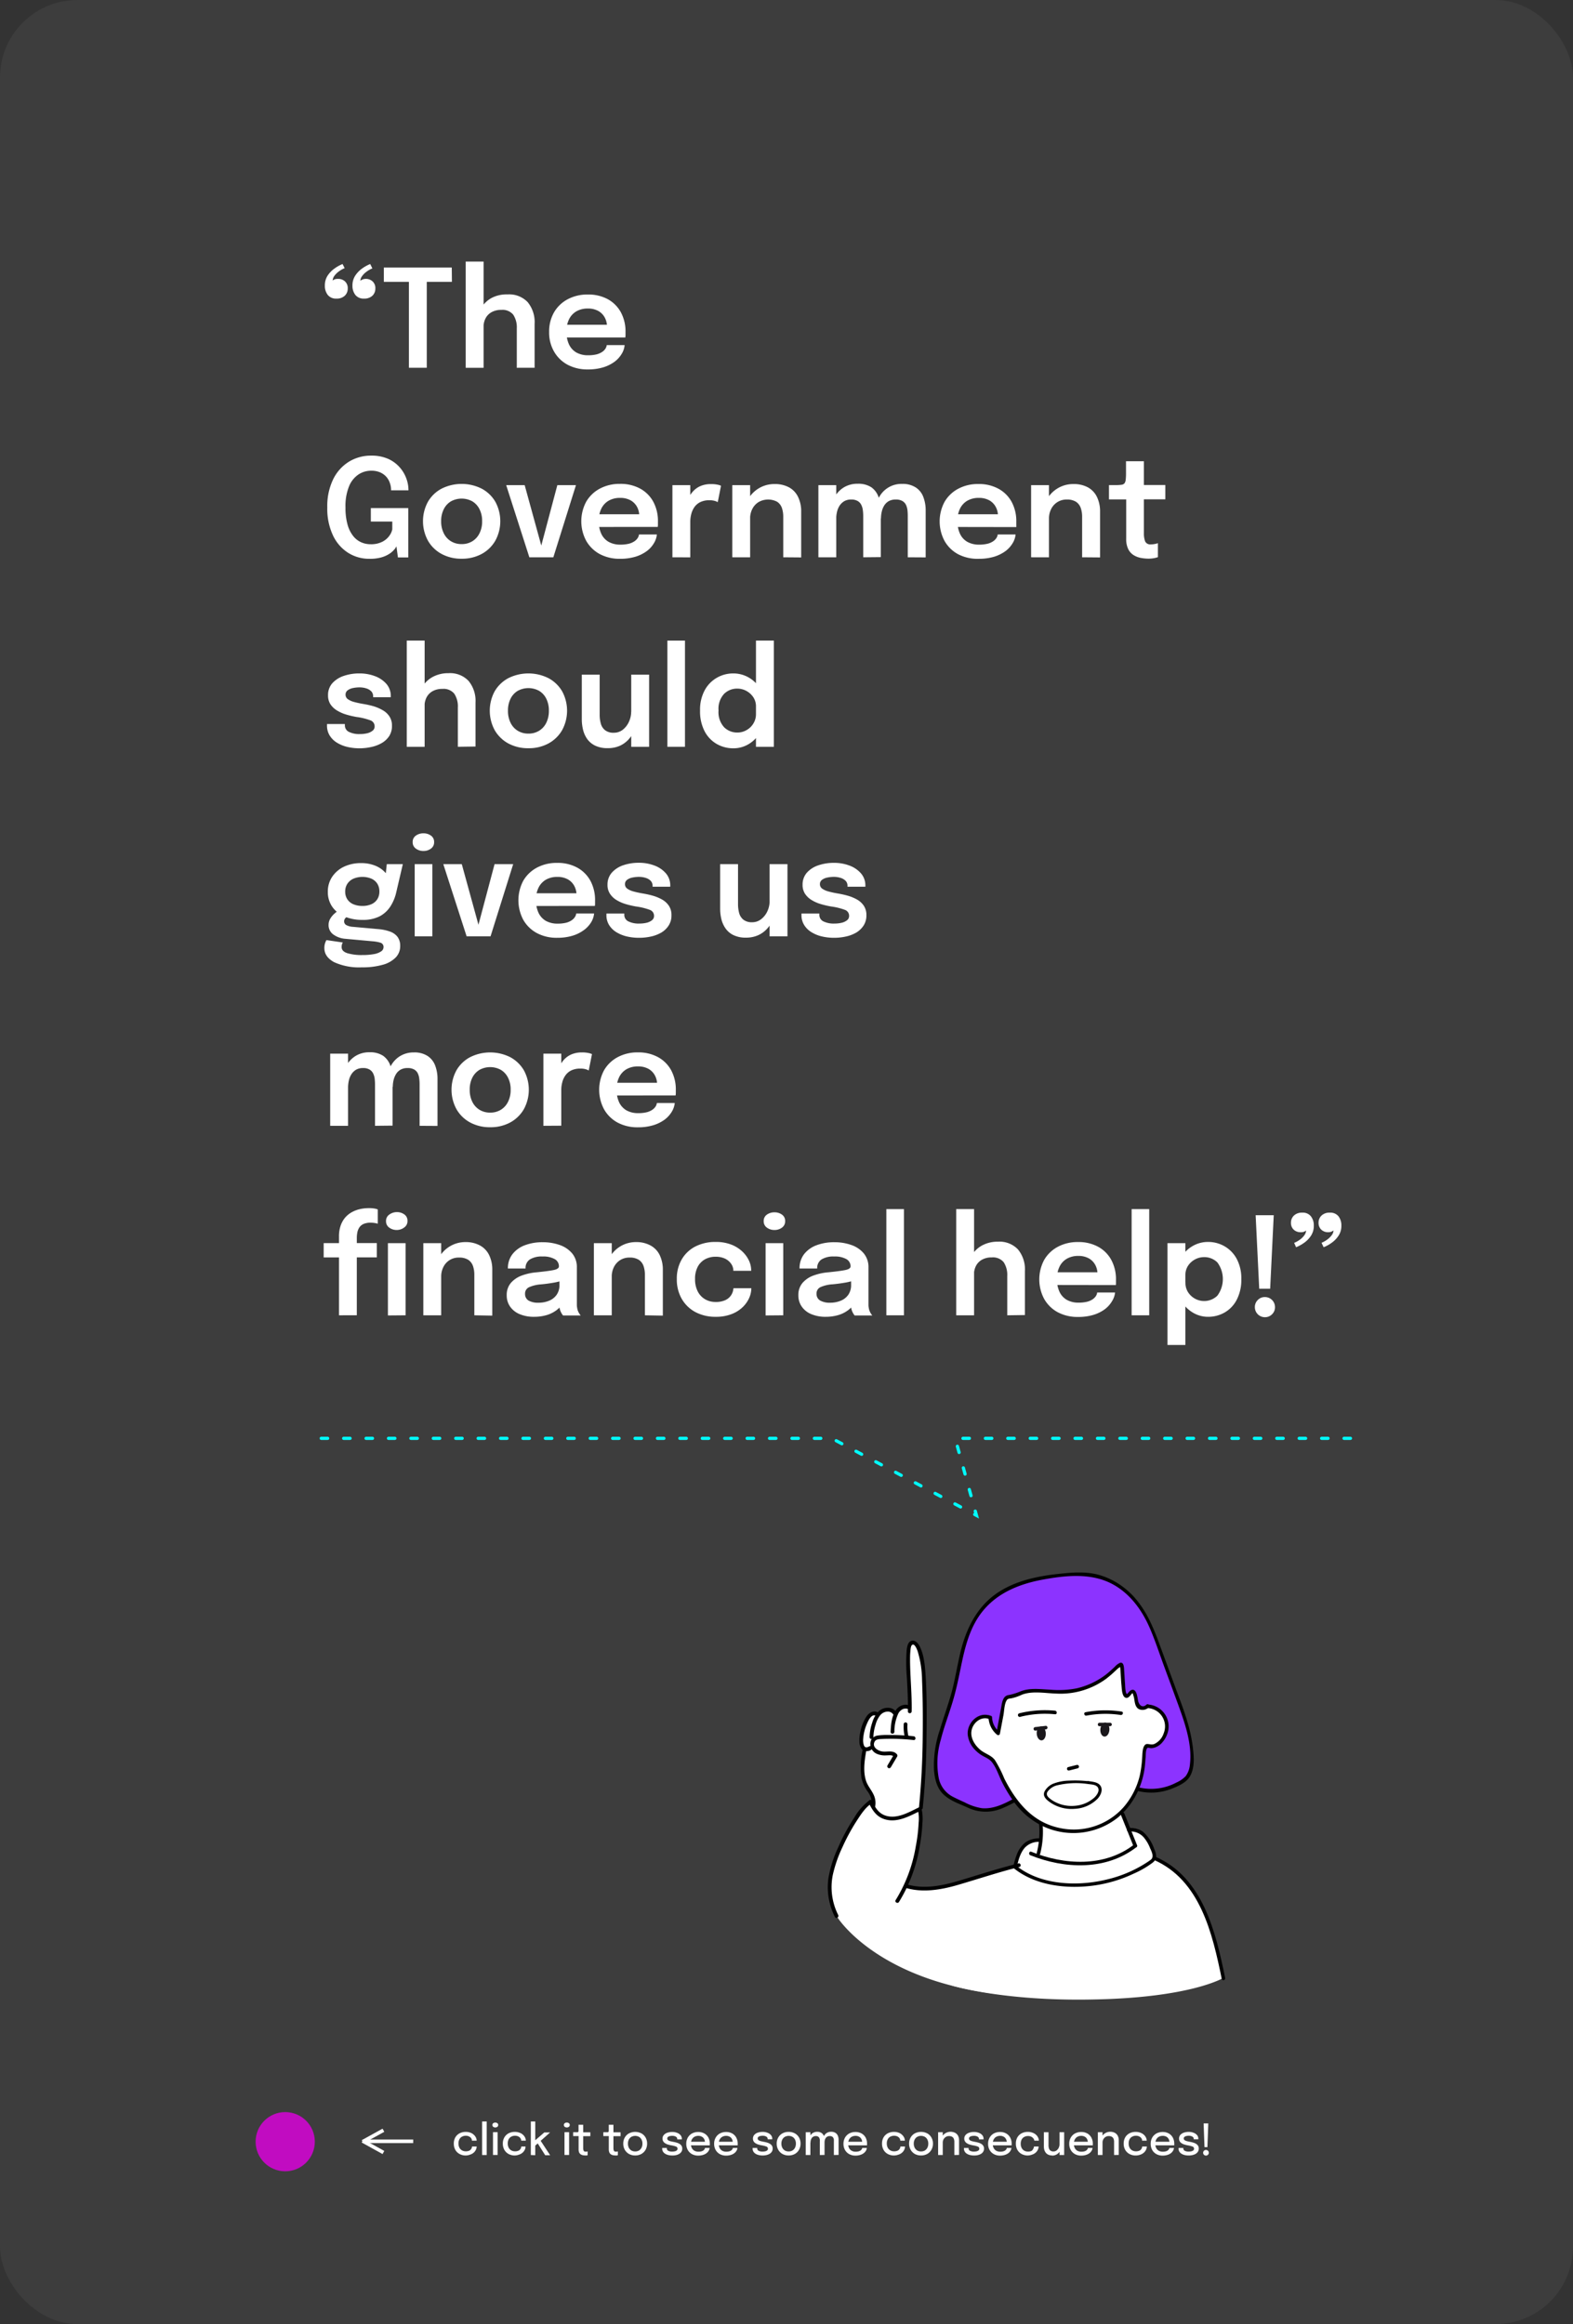 <svg xmlns="http://www.w3.org/2000/svg" viewBox="0 0 440 650"><rect x="0" y="0" width="440" height="650" fill="#333333" stroke="none"/><defs><style>.cls-1,.cls-2{fill:#fff;}.cls-1{opacity:0.05;}.cls-3{fill:#c10cc1;}.cls-4,.cls-5{fill:none;stroke-miterlimit:10;}.cls-4{stroke:#fff;}.cls-5{stroke:aqua;stroke-linecap:round;stroke-width:0.9px;stroke-dasharray:1.79 4.48;}.cls-6{fill:#8c33ff;}.cls-7{fill:#1a171b;}</style></defs><g id="Layer_2" data-name="Layer 2"><g id="Layer_1-2" data-name="Layer 1"><rect class="cls-1" width="440" height="650" rx="21.66"/><path class="cls-2" d="M130.29,602.84a3.58,3.58,0,0,1-1.72-.41,3,3,0,0,1-1.2-1.15,3.46,3.46,0,0,1-.43-1.77,3.39,3.39,0,0,1,.43-1.75,3,3,0,0,1,1.2-1.13,3.69,3.69,0,0,1,1.72-.39,3.49,3.49,0,0,1,1.29.22,2.76,2.76,0,0,1,.95.58,2.63,2.63,0,0,1,.6.79,2.07,2.07,0,0,1,.2.86v0H132a.2.2,0,0,0,0-.07.17.17,0,0,0,0-.07,1.19,1.19,0,0,0-.27-.63,1.74,1.74,0,0,0-.61-.44,2.06,2.06,0,0,0-.86-.16,2.15,2.15,0,0,0-1,.24,1.67,1.67,0,0,0-.73.71,2.32,2.32,0,0,0-.28,1.2,2.46,2.46,0,0,0,.27,1.21,1.86,1.86,0,0,0,.73.74,2.08,2.08,0,0,0,1,.25,2.27,2.27,0,0,0,1-.18,1.31,1.31,0,0,0,.57-.49,1.48,1.48,0,0,0,.22-.67h1.29a2.12,2.12,0,0,1-.2.87,2.34,2.34,0,0,1-.58.8,2.67,2.67,0,0,1-1,.58A3.78,3.78,0,0,1,130.29,602.84Z"/><path class="cls-2" d="M136.14,593.33v9.38h-1.28v-9.38Z"/><path class="cls-2" d="M138.55,595a.93.93,0,0,1-.58-.18.63.63,0,0,1-.24-.51.59.59,0,0,1,.24-.5,1,1,0,0,1,1.15,0,.59.59,0,0,1,.24.5.63.63,0,0,1-.24.51A.92.92,0,0,1,138.55,595Zm-.65,7.69v-6.37h1.29v6.37Z"/><path class="cls-2" d="M144,602.84a3.61,3.61,0,0,1-1.72-.41,3,3,0,0,1-1.19-1.15,3.47,3.47,0,0,1-.44-1.77,3.39,3.39,0,0,1,.44-1.75,3,3,0,0,1,1.19-1.13,3.72,3.72,0,0,1,1.72-.39,3.42,3.42,0,0,1,1.29.22,2.71,2.71,0,0,1,1,.58,2.59,2.59,0,0,1,.59.79,1.93,1.93,0,0,1,.2.86v0h-1.29v-.14a1.29,1.29,0,0,0-.28-.63,1.62,1.62,0,0,0-.6-.44,2.14,2.14,0,0,0-.87-.16,2.11,2.11,0,0,0-1,.24,1.74,1.74,0,0,0-.74.71,2.42,2.42,0,0,0-.27,1.2,2.46,2.46,0,0,0,.27,1.21,1.8,1.8,0,0,0,.73.74,2,2,0,0,0,1,.25,2.24,2.24,0,0,0,1-.18,1.31,1.31,0,0,0,.57-.49,1.48,1.48,0,0,0,.22-.67H147a2.1,2.1,0,0,1-.19.87,2.64,2.64,0,0,1-.58.8,2.71,2.71,0,0,1-1,.58A3.7,3.7,0,0,1,144,602.84Z"/><path class="cls-2" d="M148.48,602.71v-9.38h1.24V599l-.32-.15,2.85-2.46h1.63l-3.08,2.73.31-.58,2.77,4.22H152.5l-2.23-3.52.29.09-1,.89.16-.6v3.14Z"/><path class="cls-2" d="M158.55,595a1,1,0,0,1-.58-.18.63.63,0,0,1-.24-.51.59.59,0,0,1,.24-.5,1,1,0,0,1,1.16,0,.59.59,0,0,1,.24.5.63.63,0,0,1-.24.51A1,1,0,0,1,158.55,595Zm-.65,7.69v-6.37h1.29v6.37Z"/><path class="cls-2" d="M163.64,602.82a2.7,2.7,0,0,1-.63-.07,1.49,1.49,0,0,1-.58-.24A1.34,1.34,0,0,1,162,602a2.11,2.11,0,0,1-.15-.86v-3.72h-1.53v-1.08h.8l.41,0a.35.35,0,0,0,.21-.1.45.45,0,0,0,.09-.27c0-.12,0-.28,0-.49v-1.23h1.3v2.11h2v1.08h-2v3.29a1.89,1.89,0,0,0,.12.75c.07.19.25.28.53.28a2,2,0,0,0,.35,0,.87.87,0,0,0,.24-.07v1.06a1.26,1.26,0,0,1-.3.08A2.19,2.19,0,0,1,163.64,602.82Z"/><path class="cls-2" d="M172.08,602.82a2.73,2.73,0,0,1-.64-.07,1.45,1.45,0,0,1-.57-.24,1.18,1.18,0,0,1-.42-.51,2.09,2.09,0,0,1-.16-.86v-3.72h-1.53v-1.08h.81l.4,0a.41.41,0,0,0,.22-.1.65.65,0,0,0,.09-.27c0-.12,0-.28,0-.49v-1.23h1.31v2.11h2v1.08h-2v3.29a2.12,2.12,0,0,0,.11.75.52.52,0,0,0,.54.28,1.87,1.87,0,0,0,.34,0,1,1,0,0,0,.25-.07v1.06a1.37,1.37,0,0,1-.31.08A2,2,0,0,1,172.08,602.82Z"/><path class="cls-2" d="M177.67,602.83a3.49,3.49,0,0,1-1.73-.42,3.11,3.11,0,0,1-1.18-1.18,3.44,3.44,0,0,1-.42-1.71,3.37,3.37,0,0,1,.42-1.7,3,3,0,0,1,1.18-1.16,3.79,3.79,0,0,1,3.47,0,3,3,0,0,1,1.18,1.16,3.37,3.37,0,0,1,.42,1.7,3.44,3.44,0,0,1-.42,1.71,3.11,3.11,0,0,1-1.18,1.18A3.5,3.5,0,0,1,177.67,602.83Zm0-1.12a2.13,2.13,0,0,0,1.06-.26,2,2,0,0,0,.71-.77,2.39,2.39,0,0,0,.26-1.16,2.35,2.35,0,0,0-.26-1.15,1.9,1.9,0,0,0-.71-.75,2.27,2.27,0,0,0-2.11,0,1.92,1.92,0,0,0-.72.75,2.47,2.47,0,0,0-.25,1.15,2.51,2.51,0,0,0,.25,1.16,2,2,0,0,0,.72.77A2.15,2.15,0,0,0,177.67,601.71Z"/><path class="cls-2" d="M188,602.84a4.7,4.7,0,0,1-1.08-.13,2.92,2.92,0,0,1-.88-.37,1.72,1.72,0,0,1-.6-.6,1.63,1.63,0,0,1-.21-.83v-.17h1.3v.12a.72.72,0,0,0,.4.67,2.29,2.29,0,0,0,1.1.22,3.52,3.52,0,0,0,.75-.08,1.24,1.24,0,0,0,.54-.26.59.59,0,0,0,.2-.45.63.63,0,0,0-.43-.62,6.29,6.29,0,0,0-1.3-.33,8.63,8.63,0,0,1-.91-.22,2.71,2.71,0,0,1-.79-.35,1.53,1.53,0,0,1-.56-.54,1.43,1.43,0,0,1-.21-.79,1.51,1.51,0,0,1,.36-1,2.26,2.26,0,0,1,1-.64,4.15,4.15,0,0,1,1.35-.21,3.61,3.61,0,0,1,1.33.23,2.36,2.36,0,0,1,1,.66,1.64,1.64,0,0,1,.37,1.07v.11h-1.29v-.09a.69.69,0,0,0-.2-.51,1.16,1.16,0,0,0-.51-.29,2.13,2.13,0,0,0-.67-.1,2.88,2.88,0,0,0-.65.07,1.31,1.31,0,0,0-.55.23.54.54,0,0,0-.21.45.57.57,0,0,0,.21.46,1.91,1.91,0,0,0,.59.28c.26.07.56.14.9.2s.61.13.91.21a3.85,3.85,0,0,1,.8.34,1.64,1.64,0,0,1,.57.54,1.48,1.48,0,0,1,.21.81,1.52,1.52,0,0,1-.23.86,1.79,1.79,0,0,1-.62.6,3.37,3.37,0,0,1-.89.35A4.51,4.51,0,0,1,188,602.84Z"/><path class="cls-2" d="M192.67,600v-1h4.7l-.18.3v-.15a1.91,1.91,0,0,0-.21-.89,1.54,1.54,0,0,0-.63-.66,2,2,0,0,0-1-.25,2.29,2.29,0,0,0-1.1.26,1.91,1.91,0,0,0-.73.76,2.52,2.52,0,0,0-.26,1.17,2.6,2.6,0,0,0,.25,1.2,1.81,1.81,0,0,0,.73.77,2.22,2.22,0,0,0,1.13.27,3.09,3.09,0,0,0,.8-.09,1.72,1.72,0,0,0,.56-.25,1.17,1.17,0,0,0,.33-.34.9.9,0,0,0,.14-.36h1.29a1.93,1.93,0,0,1-.25.77,2.49,2.49,0,0,1-.62.69,3.27,3.27,0,0,1-1,.49,4.39,4.39,0,0,1-1.32.18,3.54,3.54,0,0,1-1.75-.42,3,3,0,0,1-1.17-1.16,3.45,3.45,0,0,1-.42-1.72,3.49,3.49,0,0,1,.43-1.73,3.06,3.06,0,0,1,1.18-1.16,3.64,3.64,0,0,1,1.74-.41,3.37,3.37,0,0,1,1.72.42,2.91,2.91,0,0,1,1.13,1.15,3.61,3.61,0,0,1,.39,1.7v.27a1.8,1.8,0,0,1,0,.2Z"/><path class="cls-2" d="M200.45,600v-1h4.69l-.18.3v-.15a1.91,1.91,0,0,0-.21-.89,1.58,1.58,0,0,0-.62-.66,2,2,0,0,0-1-.25,2.25,2.25,0,0,0-1.09.26,1.85,1.85,0,0,0-.73.76,2.41,2.41,0,0,0-.26,1.17,2.6,2.6,0,0,0,.25,1.2,1.85,1.85,0,0,0,.72.77,2.29,2.29,0,0,0,1.14.27,3.15,3.15,0,0,0,.8-.09,1.82,1.82,0,0,0,.56-.25,1.5,1.5,0,0,0,.33-.34.75.75,0,0,0,.13-.36h1.3a2,2,0,0,1-.26.77,2.45,2.45,0,0,1-.61.69,3.21,3.21,0,0,1-1,.49,4.37,4.37,0,0,1-1.31.18,3.51,3.51,0,0,1-1.75-.42,3,3,0,0,1-1.17-1.16,3.45,3.45,0,0,1-.42-1.72,3.39,3.39,0,0,1,.43-1.73,3,3,0,0,1,1.18-1.16,3.6,3.6,0,0,1,1.73-.41,3.41,3.41,0,0,1,1.73.42,2.88,2.88,0,0,1,1.12,1.15,3.5,3.5,0,0,1,.4,1.7,2.62,2.62,0,0,1,0,.27.75.75,0,0,1,0,.2Z"/><path class="cls-2" d="M213.28,602.84a4.61,4.61,0,0,1-1.07-.13,3,3,0,0,1-.89-.37,1.78,1.78,0,0,1-.59-.6,1.63,1.63,0,0,1-.21-.83v-.17h1.29v.12a.72.72,0,0,0,.41.67,2.29,2.29,0,0,0,1.1.22,3.52,3.52,0,0,0,.75-.08,1.36,1.36,0,0,0,.54-.26.59.59,0,0,0,.2-.45.64.64,0,0,0-.43-.62,6.47,6.47,0,0,0-1.3-.33,8.07,8.07,0,0,1-.91-.22,2.9,2.9,0,0,1-.8-.35,1.7,1.7,0,0,1-.56-.54,1.64,1.64,0,0,1,.16-1.81,2.26,2.26,0,0,1,1-.64,4.15,4.15,0,0,1,1.35-.21,3.52,3.52,0,0,1,1.32.23,2.24,2.24,0,0,1,1,.66,1.59,1.59,0,0,1,.38,1.07v.11h-1.29v-.09a.69.69,0,0,0-.2-.51,1.16,1.16,0,0,0-.51-.29,2.13,2.13,0,0,0-.67-.1,3,3,0,0,0-.66.07,1.32,1.32,0,0,0-.54.23.54.54,0,0,0-.21.45.57.57,0,0,0,.21.46,1.8,1.8,0,0,0,.59.28c.26.07.55.14.89.2s.62.13.92.21a3.85,3.85,0,0,1,.8.34,1.74,1.74,0,0,1,.57.54,1.48,1.48,0,0,1,.21.81,1.6,1.6,0,0,1-.23.86,1.88,1.88,0,0,1-.62.6,3.37,3.37,0,0,1-.89.35A4.59,4.59,0,0,1,213.28,602.84Z"/><path class="cls-2" d="M220.6,602.83a3.5,3.5,0,0,1-1.74-.42,3.08,3.08,0,0,1-1.17-1.18,3.34,3.34,0,0,1-.43-1.71,3.28,3.28,0,0,1,.43-1.7,3,3,0,0,1,1.17-1.16,3.5,3.5,0,0,1,1.74-.42,3.56,3.56,0,0,1,1.74.42,3,3,0,0,1,1.17,1.16,3.37,3.37,0,0,1,.42,1.7,3.44,3.44,0,0,1-.42,1.71,3.08,3.08,0,0,1-1.17,1.18A3.56,3.56,0,0,1,220.6,602.83Zm0-1.12a2.1,2.1,0,0,0,1.05-.26,1.91,1.91,0,0,0,.72-.77,2.51,2.51,0,0,0,.26-1.16,2.47,2.47,0,0,0-.26-1.15,1.86,1.86,0,0,0-.72-.75,2.25,2.25,0,0,0-2.1,0,1.86,1.86,0,0,0-.72.75,2.47,2.47,0,0,0-.26,1.15,2.51,2.51,0,0,0,.26,1.16,1.91,1.91,0,0,0,.72.77A2.1,2.1,0,0,0,220.6,601.71Z"/><path class="cls-2" d="M225.38,602.71v-6.37h1.3v6.37Zm3.94,0v-3.79a4.29,4.29,0,0,0,0-.49,1.45,1.45,0,0,0-.15-.5.81.81,0,0,0-.34-.37,1.19,1.19,0,0,0-.64-.15,1.36,1.36,0,0,0-.69.17,1.33,1.33,0,0,0-.46.42,2,2,0,0,0-.25.6,3,3,0,0,0-.08.65l-.55-.3a3,3,0,0,1,.3-1.36,2.36,2.36,0,0,1,.84-1,2.19,2.19,0,0,1,1.28-.37,2.05,2.05,0,0,1,1.2.31,1.73,1.73,0,0,1,.66.84,3.43,3.43,0,0,1,.2,1.2v4.12Zm3.93,0v-3.8a4.36,4.36,0,0,0,0-.51,1.34,1.34,0,0,0-.15-.48.88.88,0,0,0-.35-.37,1.35,1.35,0,0,0-.66-.14,1.46,1.46,0,0,0-.69.16,1.51,1.51,0,0,0-.45.42,2,2,0,0,0-.24.57,3.37,3.37,0,0,0-.07.62l-.55-.29a3,3,0,0,1,.29-1.32,2.38,2.38,0,0,1,.83-1,2.23,2.23,0,0,1,1.27-.36,2.17,2.17,0,0,1,1.19.29,1.75,1.75,0,0,1,.68.79,2.92,2.92,0,0,1,.22,1.18v4.21Z"/><path class="cls-2" d="M236.65,600v-1h4.7l-.18.3v-.15a1.91,1.91,0,0,0-.21-.89,1.6,1.6,0,0,0-.63-.66,2,2,0,0,0-1-.25,2.29,2.29,0,0,0-1.1.26,1.91,1.91,0,0,0-.73.76,2.52,2.52,0,0,0-.26,1.17,2.6,2.6,0,0,0,.25,1.2,1.81,1.81,0,0,0,.73.77,2.22,2.22,0,0,0,1.13.27,3.09,3.09,0,0,0,.8-.09,1.82,1.82,0,0,0,.56-.25,1.17,1.17,0,0,0,.33-.34.9.9,0,0,0,.14-.36h1.29a1.93,1.93,0,0,1-.25.77,2.66,2.66,0,0,1-.62.69,3.27,3.27,0,0,1-1,.49,4.39,4.39,0,0,1-1.32.18,3.54,3.54,0,0,1-1.75-.42,3,3,0,0,1-1.17-1.16,3.45,3.45,0,0,1-.42-1.72,3.49,3.49,0,0,1,.43-1.73,3.06,3.06,0,0,1,1.18-1.16,3.64,3.64,0,0,1,1.74-.41,3.4,3.4,0,0,1,1.72.42,2.91,2.91,0,0,1,1.13,1.15,3.61,3.61,0,0,1,.39,1.7v.27a1.8,1.8,0,0,1,0,.2Z"/><path class="cls-2" d="M250.07,602.84a3.61,3.61,0,0,1-1.72-.41,2.93,2.93,0,0,1-1.19-1.15,3.47,3.47,0,0,1-.44-1.77,3.39,3.39,0,0,1,.44-1.75,2.94,2.94,0,0,1,1.19-1.13,3.72,3.72,0,0,1,1.72-.39,3.49,3.49,0,0,1,1.29.22,2.67,2.67,0,0,1,.95.58,2.63,2.63,0,0,1,.6.79,2.07,2.07,0,0,1,.2.86v0h-1.29v-.07s0,0,0-.07a1.19,1.19,0,0,0-.27-.63,1.62,1.62,0,0,0-.6-.44,2.33,2.33,0,0,0-1.88.08,1.72,1.72,0,0,0-.73.71,2.32,2.32,0,0,0-.28,1.2,2.46,2.46,0,0,0,.27,1.21,1.88,1.88,0,0,0,.74.74,2,2,0,0,0,1,.25,2.27,2.27,0,0,0,1-.18,1.31,1.31,0,0,0,.57-.49,1.48,1.48,0,0,0,.22-.67h1.29a2,2,0,0,1-.2.87,2.34,2.34,0,0,1-.58.8,2.58,2.58,0,0,1-1,.58A3.78,3.78,0,0,1,250.07,602.84Z"/><path class="cls-2" d="M257.63,602.83a3.5,3.5,0,0,1-1.74-.42,3.08,3.08,0,0,1-1.17-1.18,3.44,3.44,0,0,1-.43-1.71,3.38,3.38,0,0,1,.43-1.7,3,3,0,0,1,1.17-1.16,3.81,3.81,0,0,1,3.48,0,3,3,0,0,1,1.17,1.16,3.38,3.38,0,0,1,.43,1.7,3.44,3.44,0,0,1-.43,1.71,3.08,3.08,0,0,1-1.17,1.18A3.53,3.53,0,0,1,257.63,602.83Zm0-1.12a2.16,2.16,0,0,0,1.06-.26,2,2,0,0,0,.71-.77,2.51,2.51,0,0,0,.26-1.16,2.47,2.47,0,0,0-.26-1.15,1.9,1.9,0,0,0-.71-.75,2.16,2.16,0,0,0-1.06-.26,2.1,2.1,0,0,0-1.05.26,1.86,1.86,0,0,0-.72.75,2.47,2.47,0,0,0-.26,1.15,2.51,2.51,0,0,0,.26,1.16,1.91,1.91,0,0,0,.72.77A2.1,2.1,0,0,0,257.63,601.71Z"/><path class="cls-2" d="M262.41,602.71v-6.37h1.3v6.37Zm4.54,0V599a2.12,2.12,0,0,0-.15-.83,1.12,1.12,0,0,0-.47-.56,1.71,1.71,0,0,0-.88-.2,1.64,1.64,0,0,0-.88.24,1.87,1.87,0,0,0-.63.65,2,2,0,0,0-.23.94l-.55-.28a2.72,2.72,0,0,1,.36-1.39,2.76,2.76,0,0,1,1-1,2.85,2.85,0,0,1,2.64-.07,2,2,0,0,1,.83.83,2.78,2.78,0,0,1,.28,1.28v4.07Z"/><path class="cls-2" d="M272.4,602.84a4.54,4.54,0,0,1-1.07-.13,3,3,0,0,1-.89-.37,1.78,1.78,0,0,1-.59-.6,1.63,1.63,0,0,1-.21-.83v-.17h1.29v.12a.72.72,0,0,0,.41.67,2.26,2.26,0,0,0,1.1.22,3.36,3.36,0,0,0,.74-.08,1.24,1.24,0,0,0,.54-.26.57.57,0,0,0,.21-.45.64.64,0,0,0-.43-.62,6.47,6.47,0,0,0-1.3-.33,8.82,8.82,0,0,1-.92-.22,2.83,2.83,0,0,1-.79-.35,1.7,1.7,0,0,1-.56-.54,1.43,1.43,0,0,1-.2-.79,1.51,1.51,0,0,1,.36-1,2.26,2.26,0,0,1,1-.64,4.15,4.15,0,0,1,1.35-.21,3.59,3.59,0,0,1,1.32.23,2.3,2.3,0,0,1,1,.66,1.58,1.58,0,0,1,.37,1.07v.11h-1.29v-.09a.69.69,0,0,0-.19-.51,1.26,1.26,0,0,0-.52-.29,2.09,2.09,0,0,0-.67-.1,2.94,2.94,0,0,0-.65.07,1.21,1.21,0,0,0-.54.23.55.55,0,0,0-.22.45.57.57,0,0,0,.21.46,1.87,1.87,0,0,0,.6.28c.25.07.55.14.89.2s.62.13.91.21a3.44,3.44,0,0,1,.8.34,1.64,1.64,0,0,1,.57.54,1.4,1.4,0,0,1,.22.81,1.6,1.6,0,0,1-.23.86,1.88,1.88,0,0,1-.62.6,3.31,3.31,0,0,1-.9.35A4.44,4.44,0,0,1,272.4,602.84Z"/><path class="cls-2" d="M277.1,600v-1h4.69l-.18.3v-.15a1.91,1.91,0,0,0-.21-.89,1.54,1.54,0,0,0-.63-.66,1.93,1.93,0,0,0-1-.25,2.25,2.25,0,0,0-1.09.26,1.79,1.79,0,0,0-.73.76,2.41,2.41,0,0,0-.26,1.17,2.6,2.6,0,0,0,.25,1.2,1.85,1.85,0,0,0,.72.77,2.29,2.29,0,0,0,1.14.27,3.15,3.15,0,0,0,.8-.09,1.93,1.93,0,0,0,.56-.25,1.5,1.5,0,0,0,.33-.34.75.75,0,0,0,.13-.36h1.3a2,2,0,0,1-.26.77,2.34,2.34,0,0,1-.62.69,3.15,3.15,0,0,1-1,.49,4.37,4.37,0,0,1-1.31.18,3.51,3.51,0,0,1-1.75-.42,3,3,0,0,1-1.17-1.16,3.45,3.45,0,0,1-.42-1.72,3.39,3.39,0,0,1,.43-1.73,3,3,0,0,1,1.18-1.16,3.6,3.6,0,0,1,1.73-.41,3.41,3.41,0,0,1,1.73.42,2.88,2.88,0,0,1,1.12,1.15,3.5,3.5,0,0,1,.4,1.7,2.62,2.62,0,0,1,0,.27.75.75,0,0,1,0,.2Z"/><path class="cls-2" d="M287.5,602.84a3.61,3.61,0,0,1-1.72-.41,3,3,0,0,1-1.19-1.15,3.46,3.46,0,0,1-.43-1.77,3.39,3.39,0,0,1,.43-1.75,3,3,0,0,1,1.19-1.13,3.72,3.72,0,0,1,1.72-.39,3.42,3.42,0,0,1,1.29.22,2.71,2.71,0,0,1,1,.58,2.44,2.44,0,0,1,.59.79,1.94,1.94,0,0,1,.21.86v0h-1.29s0,0,0-.07,0,0,0-.07A1.21,1.21,0,0,0,289,598a1.62,1.62,0,0,0-.6-.44,2.14,2.14,0,0,0-.87-.16,2.11,2.11,0,0,0-1,.24,1.74,1.74,0,0,0-.74.71,2.42,2.42,0,0,0-.27,1.2,2.46,2.46,0,0,0,.27,1.21,1.86,1.86,0,0,0,.73.74,2,2,0,0,0,1,.25,2.24,2.24,0,0,0,1-.18A1.21,1.21,0,0,0,289,601a1.49,1.49,0,0,0,.23-.67h1.29a2.12,2.12,0,0,1-.2.87,2.48,2.48,0,0,1-.58.8,2.71,2.71,0,0,1-1,.58A3.7,3.7,0,0,1,287.5,602.84Z"/><path class="cls-2" d="M294.31,602.83a2.39,2.39,0,0,1-1.13-.24,1.83,1.83,0,0,1-.71-.6,2.55,2.55,0,0,1-.38-.82,3.83,3.83,0,0,1-.1-.88v-3.95h1.3V600a2.86,2.86,0,0,0,.12.85,1.28,1.28,0,0,0,.43.63,1.39,1.39,0,0,0,.85.23,1.36,1.36,0,0,0,.88-.3,2,2,0,0,0,.59-.77,2.24,2.24,0,0,0,.21-.93l.57.3a3.21,3.21,0,0,1-.18,1.07,2.86,2.86,0,0,1-.53.91,2.48,2.48,0,0,1-1.92.88Zm2.06-.12v-6.37h1.3v6.37Z"/><path class="cls-2" d="M299.78,600v-1h4.69l-.18.3v-.15a1.91,1.91,0,0,0-.21-.89,1.58,1.58,0,0,0-.62-.66,2,2,0,0,0-1-.25,2.25,2.25,0,0,0-1.09.26,1.85,1.85,0,0,0-.73.76,2.41,2.41,0,0,0-.26,1.17,2.6,2.6,0,0,0,.25,1.2,1.85,1.85,0,0,0,.72.77,2.29,2.29,0,0,0,1.14.27,3.15,3.15,0,0,0,.8-.09,1.82,1.82,0,0,0,.56-.25,1.5,1.5,0,0,0,.33-.34.75.75,0,0,0,.13-.36h1.3a2,2,0,0,1-.26.77,2.45,2.45,0,0,1-.61.69,3.21,3.21,0,0,1-1,.49,4.37,4.37,0,0,1-1.31.18,3.51,3.51,0,0,1-1.75-.42,3,3,0,0,1-1.17-1.16,3.45,3.45,0,0,1-.42-1.72,3.39,3.39,0,0,1,.43-1.73,3,3,0,0,1,1.18-1.16,3.6,3.6,0,0,1,1.73-.41,3.41,3.41,0,0,1,1.73.42,2.88,2.88,0,0,1,1.12,1.15,3.5,3.5,0,0,1,.4,1.7,2.62,2.62,0,0,1,0,.27.75.75,0,0,1,0,.2Z"/><path class="cls-2" d="M307.09,602.71v-6.37h1.31v6.37Zm4.54,0V599a2.33,2.33,0,0,0-.14-.83,1.19,1.19,0,0,0-.48-.56,1.71,1.71,0,0,0-.88-.2,1.66,1.66,0,0,0-.88.24,1.76,1.76,0,0,0-.62.65,1.85,1.85,0,0,0-.23.94l-.56-.28a2.72,2.72,0,0,1,.36-1.39,2.79,2.79,0,0,1,1-1,2.59,2.59,0,0,1,1.34-.36,2.63,2.63,0,0,1,1.3.29,2,2,0,0,1,.82.83,2.66,2.66,0,0,1,.28,1.28v4.07Z"/><path class="cls-2" d="M317.67,602.84a3.58,3.58,0,0,1-1.72-.41,3,3,0,0,1-1.2-1.15,3.46,3.46,0,0,1-.43-1.77,3.39,3.39,0,0,1,.43-1.75,3,3,0,0,1,1.2-1.13,3.69,3.69,0,0,1,1.72-.39,3.49,3.49,0,0,1,1.29.22,2.76,2.76,0,0,1,1,.58,2.44,2.44,0,0,1,.59.79,1.94,1.94,0,0,1,.21.86v0h-1.29a.2.2,0,0,0,0-.07s0,0,0-.07a1.13,1.13,0,0,0-.28-.63,1.62,1.62,0,0,0-.6-.44,2.08,2.08,0,0,0-.87-.16,2.14,2.14,0,0,0-1,.24,1.74,1.74,0,0,0-.74.71,2.42,2.42,0,0,0-.27,1.2,2.46,2.46,0,0,0,.27,1.21,1.86,1.86,0,0,0,.73.74,2.07,2.07,0,0,0,1,.25,2.32,2.32,0,0,0,1-.18,1.31,1.31,0,0,0,.57-.49,1.61,1.61,0,0,0,.22-.67h1.29a2.12,2.12,0,0,1-.2.87,2.48,2.48,0,0,1-.58.8,2.76,2.76,0,0,1-.95.58A3.78,3.78,0,0,1,317.67,602.84Z"/><path class="cls-2" d="M322.61,600v-1h4.69l-.18.3v-.15a1.91,1.91,0,0,0-.21-.89,1.58,1.58,0,0,0-.62-.66,2,2,0,0,0-1.05-.25,2.25,2.25,0,0,0-1.09.26,1.85,1.85,0,0,0-.73.76,2.41,2.41,0,0,0-.26,1.17,2.6,2.6,0,0,0,.25,1.2,1.85,1.85,0,0,0,.72.77,2.29,2.29,0,0,0,1.14.27,3.15,3.15,0,0,0,.8-.09,1.82,1.82,0,0,0,.56-.25,1.5,1.5,0,0,0,.33-.34.75.75,0,0,0,.13-.36h1.3a2,2,0,0,1-.26.77,2.45,2.45,0,0,1-.61.69,3.21,3.21,0,0,1-1,.49,4.37,4.37,0,0,1-1.31.18,3.51,3.51,0,0,1-1.75-.42,3,3,0,0,1-1.17-1.16,3.45,3.45,0,0,1-.42-1.72,3.39,3.39,0,0,1,.43-1.73,3,3,0,0,1,1.18-1.16,3.6,3.6,0,0,1,1.73-.41,3.41,3.41,0,0,1,1.73.42,2.88,2.88,0,0,1,1.12,1.15,3.5,3.5,0,0,1,.4,1.7,2.62,2.62,0,0,1,0,.27.75.75,0,0,1,0,.2Z"/><path class="cls-2" d="M332.43,602.84a4.54,4.54,0,0,1-1.07-.13,3,3,0,0,1-.89-.37,1.78,1.78,0,0,1-.59-.6,1.63,1.63,0,0,1-.21-.83v-.17H331v.12a.72.72,0,0,0,.41.67,2.26,2.26,0,0,0,1.1.22,3.52,3.52,0,0,0,.75-.08,1.36,1.36,0,0,0,.54-.26.59.59,0,0,0,.2-.45.64.64,0,0,0-.43-.62,6.47,6.47,0,0,0-1.3-.33,8.82,8.82,0,0,1-.92-.22,3,3,0,0,1-.79-.35,1.7,1.7,0,0,1-.56-.54,1.64,1.64,0,0,1,.16-1.81,2.26,2.26,0,0,1,1-.64,4.15,4.15,0,0,1,1.35-.21,3.56,3.56,0,0,1,1.32.23,2.3,2.3,0,0,1,1,.66,1.58,1.58,0,0,1,.37,1.07v.11h-1.29v-.09a.69.69,0,0,0-.19-.51,1.26,1.26,0,0,0-.52-.29,2.09,2.09,0,0,0-.67-.1,2.94,2.94,0,0,0-.65.07,1.26,1.26,0,0,0-.54.23.55.55,0,0,0-.22.45.57.57,0,0,0,.21.46,1.87,1.87,0,0,0,.6.28c.25.07.55.14.89.2s.62.13.91.21a3.72,3.72,0,0,1,.81.34,1.84,1.84,0,0,1,.57.54,1.48,1.48,0,0,1,.21.81,1.6,1.6,0,0,1-.23.86,1.88,1.88,0,0,1-.62.6,3.37,3.37,0,0,1-.89.35A4.59,4.59,0,0,1,332.43,602.84Z"/><path class="cls-2" d="M337.33,602.87a.79.79,0,0,1-.56-1.35.8.8,0,0,1,1.12,0,.77.77,0,0,1,0,1.12A.73.73,0,0,1,337.33,602.87Zm.65-9-.24,6.63h-.82l-.24-6.63Z"/><circle class="cls-3" cx="79.78" cy="598.98" r="8.28"/><line class="cls-4" x1="115.58" y1="598.87" x2="101.92" y2="598.87"/><line class="cls-4" x1="107.25" y1="595.78" x2="101.44" y2="598.98"/><line class="cls-4" x1="107.25" y1="602" x2="101.41" y2="598.77"/><path class="cls-2" d="M94.51,78a2.77,2.77,0,0,1,2,.71,2.55,2.55,0,0,1,.76,2,2.71,2.71,0,0,1-.83,2,3.25,3.25,0,0,1-2.35.8,2.91,2.91,0,0,1-2.39-1,4.06,4.06,0,0,1-.83-2.65,5,5,0,0,1,.75-2.74,7.45,7.45,0,0,1,1.92-2,10.48,10.48,0,0,1,2.28-1.28L96.41,75a7.07,7.07,0,0,0-1.55.86,5.78,5.78,0,0,0-1.28,1.23,2.42,2.42,0,0,0-.53,1.39,1.11,1.11,0,0,1,.47-.31A2.34,2.34,0,0,1,94.51,78Zm7.72,0a2.72,2.72,0,0,1,2,.71,2.52,2.52,0,0,1,.76,2,2.7,2.7,0,0,1-.82,2,3.28,3.28,0,0,1-2.35.8,2.92,2.92,0,0,1-2.4-1,4.12,4.12,0,0,1-.83-2.65,4.93,4.93,0,0,1,.76-2.74,7.41,7.41,0,0,1,1.91-2,10.54,10.54,0,0,1,2.29-1.28l.61,1.23a6.85,6.85,0,0,0-1.55.86,5.57,5.57,0,0,0-1.28,1.23,2.43,2.43,0,0,0-.54,1.39,1.11,1.11,0,0,1,.47-.31A2.39,2.39,0,0,1,102.23,78Z"/><path class="cls-2" d="M126.41,78.82h-8.87l1.84-2.49v26.53h-5V76.33l1.93,2.49h-8.94v-4h19Z"/><path class="cls-2" d="M130.27,102.86V73.16h5v29.7Zm14.29,0v-11a6.45,6.45,0,0,0-1-3.85,3.87,3.87,0,0,0-3.34-1.34,5.34,5.34,0,0,0-2.68.62,4.12,4.12,0,0,0-1.7,1.71,5.27,5.27,0,0,0-.59,2.55l-1.83-1a8.41,8.41,0,0,1,1.09-4.28,7.75,7.75,0,0,1,3-2.94A9.05,9.05,0,0,1,142,82.34a7.13,7.13,0,0,1,5.61,2.17,8.8,8.8,0,0,1,1.93,6.06v12.29Z"/><path class="cls-2" d="M156.24,94.38V90.83h14.12l-.57,1v-.49a5.31,5.31,0,0,0-.59-2.46A4.59,4.59,0,0,0,167.41,87a5.9,5.9,0,0,0-3-.71,6.27,6.27,0,0,0-3.16.77,5.23,5.23,0,0,0-2.07,2.22,7.51,7.51,0,0,0-.73,3.45,8.33,8.33,0,0,0,.7,3.57,5.13,5.13,0,0,0,2.06,2.28,6.58,6.58,0,0,0,3.32.78,9.73,9.73,0,0,0,2.3-.24,4.92,4.92,0,0,0,1.58-.68,3.18,3.18,0,0,0,.94-.92,2.51,2.51,0,0,0,.37-1h5a5.6,5.6,0,0,1-.84,2.48,7.78,7.78,0,0,1-2,2.19,10.66,10.66,0,0,1-3.19,1.56,14.6,14.6,0,0,1-4.26.57,11.71,11.71,0,0,1-5.68-1.32,9.59,9.59,0,0,1-3.79-3.71,10.68,10.68,0,0,1-1.36-5.43,10.82,10.82,0,0,1,1.37-5.5,9.66,9.66,0,0,1,3.83-3.67,11.7,11.7,0,0,1,5.63-1.32A11.38,11.38,0,0,1,170,83.67a9.27,9.27,0,0,1,3.68,3.69,11.32,11.32,0,0,1,1.29,5.5c0,.27,0,.55,0,.86a4.13,4.13,0,0,1-.06.66Z"/><path class="cls-2" d="M103.31,156.28a10.93,10.93,0,0,1-5.94-1.68,11.57,11.57,0,0,1-4.24-4.88,17.46,17.46,0,0,1-1.58-7.81,17.18,17.18,0,0,1,1.63-7.84,11.91,11.91,0,0,1,4.42-4.94,11.74,11.74,0,0,1,6.22-1.7,11.38,11.38,0,0,1,4.84.94,9.45,9.45,0,0,1,3.23,2.43,9.68,9.68,0,0,1,1.8,3.11,9.28,9.28,0,0,1,.56,3v.23h-4.86V137a5.81,5.81,0,0,0-.34-1.93,5.15,5.15,0,0,0-1-1.73,5.09,5.09,0,0,0-1.75-1.24,6.06,6.06,0,0,0-2.43-.45,6.4,6.4,0,0,0-3.52,1A7.24,7.24,0,0,0,97.64,136a14.63,14.63,0,0,0-1,5.95,17.16,17.16,0,0,0,.57,4.75,8.94,8.94,0,0,0,1.55,3.17,5.88,5.88,0,0,0,2.24,1.78,6.4,6.4,0,0,0,2.67.56,6.89,6.89,0,0,0,3.16-.64,5.38,5.38,0,0,0,2-1.62,4.69,4.69,0,0,0,.9-1.9v-2.18h-6v-3.77h10.47v13.8h-2.89l-.42-3.12a3.66,3.66,0,0,1-.62.93,6.19,6.19,0,0,1-1.37,1.19,8.41,8.41,0,0,1-2.27,1A11.8,11.8,0,0,1,103.31,156.28Z"/><path class="cls-2" d="M129.13,156.26a11.48,11.48,0,0,1-5.62-1.34,9.67,9.67,0,0,1-3.81-3.72,11.37,11.37,0,0,1,0-10.86,9.61,9.61,0,0,1,3.81-3.67,12.54,12.54,0,0,1,11.24,0,9.68,9.68,0,0,1,3.81,3.67,11.37,11.37,0,0,1,0,10.86,9.74,9.74,0,0,1-3.81,3.72A11.48,11.48,0,0,1,129.13,156.26Zm0-4.09a5.56,5.56,0,0,0,3-.8,5.37,5.37,0,0,0,2-2.23,7.28,7.28,0,0,0,.73-3.37,7.17,7.17,0,0,0-.73-3.35,5.29,5.29,0,0,0-2-2.2,6.22,6.22,0,0,0-6,0,5.25,5.25,0,0,0-2,2.2,7.17,7.17,0,0,0-.73,3.35,7.28,7.28,0,0,0,.73,3.37,5.33,5.33,0,0,0,2,2.23A5.58,5.58,0,0,0,129.13,152.17Z"/><path class="cls-2" d="M161.11,135.68l-6.33,20.18h-6.71l-6.48-20.18h5.17l5.07,18.43H151l4.9-18.43Z"/><path class="cls-2" d="M165.27,147.38v-3.55h14.12l-.58.95v-.49a5.31,5.31,0,0,0-.58-2.46,4.65,4.65,0,0,0-1.79-1.87,5.92,5.92,0,0,0-3-.71,6.24,6.24,0,0,0-3.16.77,5.12,5.12,0,0,0-2.07,2.22,7.51,7.51,0,0,0-.74,3.45,8.33,8.33,0,0,0,.71,3.57,5.08,5.08,0,0,0,2.06,2.28,6.54,6.54,0,0,0,3.31.78,9.61,9.61,0,0,0,2.3-.24,4.88,4.88,0,0,0,1.59-.68,3.26,3.26,0,0,0,.93-.92,2.36,2.36,0,0,0,.37-1h5a5.74,5.74,0,0,1-.85,2.48,7.5,7.5,0,0,1-2,2.19,10.49,10.49,0,0,1-3.18,1.56,14.67,14.67,0,0,1-4.27.57,11.74,11.74,0,0,1-5.68-1.32,9.66,9.66,0,0,1-3.79-3.71,11.59,11.59,0,0,1,0-10.93,9.66,9.66,0,0,1,3.83-3.67,11.66,11.66,0,0,1,5.62-1.32,11.42,11.42,0,0,1,5.66,1.33,9.18,9.18,0,0,1,3.67,3.69,11.32,11.32,0,0,1,1.29,5.5c0,.27,0,.55,0,.86a6.41,6.41,0,0,1-.05.66Z"/><path class="cls-2" d="M188.09,155.86V135.68h5v6.71l-1.15-.65a9.42,9.42,0,0,1,.7-2.48,6.88,6.88,0,0,1,1.37-2,6,6,0,0,1,2.07-1.38,7.28,7.28,0,0,1,2.77-.49,8.38,8.38,0,0,1,1.95.18,4,4,0,0,1,.88.29l-.91,4.58a3.39,3.39,0,0,0-.77-.33,5,5,0,0,0-1.55-.2,5.66,5.66,0,0,0-2.57.52,4.38,4.38,0,0,0-1.65,1.41,6.08,6.08,0,0,0-.87,1.94,8.4,8.4,0,0,0-.27,2.1v10Z"/><path class="cls-2" d="M204.83,155.86V135.68h5v20.18Zm14.26,0V144.52a7.58,7.58,0,0,0-.38-2.47,3.45,3.45,0,0,0-1.33-1.72,5.41,5.41,0,0,0-5.16.07,4.81,4.81,0,0,0-1.76,1.9,5.82,5.82,0,0,0-.64,2.78l-1.69-1a8.7,8.7,0,0,1,1.15-4.49,8.48,8.48,0,0,1,3.09-3.09,8.38,8.38,0,0,1,4.29-1.12,8.21,8.21,0,0,1,4.1.95,6,6,0,0,1,2.5,2.7,9.21,9.21,0,0,1,.85,4.1v12.77Z"/><path class="cls-2" d="M228.92,155.86V135.68h5v20.18Zm12.54,0V144.29a12,12,0,0,0-.1-1.55,4.51,4.51,0,0,0-.42-1.49,2.52,2.52,0,0,0-1-1.11,3.41,3.41,0,0,0-1.86-.43,3.69,3.69,0,0,0-1.92.46,4,4,0,0,0-1.3,1.24,5.39,5.39,0,0,0-.73,1.75,8.89,8.89,0,0,0-.23,2L232.24,144a10.27,10.27,0,0,1,.93-4.45,7.57,7.57,0,0,1,2.65-3.1,7.16,7.16,0,0,1,4.08-1.15,6.59,6.59,0,0,1,3.86,1,5.61,5.61,0,0,1,2,2.75,11.48,11.48,0,0,1,.62,3.88v12.88Zm12.46,0V144.25a14.61,14.61,0,0,0-.09-1.61,4.85,4.85,0,0,0-.42-1.46,2.51,2.51,0,0,0-1-1.06,3.54,3.54,0,0,0-1.86-.41,3.91,3.91,0,0,0-1.95.45,3.59,3.59,0,0,0-1.26,1.22,5.39,5.39,0,0,0-.69,1.71,8.21,8.21,0,0,0-.22,1.9l-1.68-1.1a10.05,10.05,0,0,1,.92-4.35,7.06,7.06,0,0,1,6.68-4.2,6.7,6.7,0,0,1,3.82,1,5.42,5.42,0,0,1,2.1,2.65,10.43,10.43,0,0,1,.66,3.83v13.07Z"/><path class="cls-2" d="M265.61,147.38v-3.55h14.11l-.57.95v-.49a5.19,5.19,0,0,0-.59-2.46,4.56,4.56,0,0,0-1.78-1.87,5.92,5.92,0,0,0-3-.71,6.31,6.31,0,0,0-3.17.77,5.23,5.23,0,0,0-2.07,2.22,7.64,7.64,0,0,0-.73,3.45,8.33,8.33,0,0,0,.71,3.57,5,5,0,0,0,2.06,2.28,6.54,6.54,0,0,0,3.31.78,9.67,9.67,0,0,0,2.3-.24,4.88,4.88,0,0,0,1.59-.68,3.26,3.26,0,0,0,.93-.92,2.36,2.36,0,0,0,.37-1h5a5.74,5.74,0,0,1-.85,2.48,7.78,7.78,0,0,1-2,2.19,10.72,10.72,0,0,1-3.18,1.56,14.67,14.67,0,0,1-4.27.57A11.74,11.74,0,0,1,268,155a9.59,9.59,0,0,1-3.79-3.71,11.59,11.59,0,0,1,0-10.93,9.6,9.6,0,0,1,3.83-3.67,11.63,11.63,0,0,1,5.62-1.32,11.38,11.38,0,0,1,5.65,1.33,9.2,9.2,0,0,1,3.68,3.69,11.32,11.32,0,0,1,1.29,5.5c0,.27,0,.55,0,.86a6.41,6.41,0,0,1,0,.66Z"/><path class="cls-2" d="M288.42,155.86V135.68h5v20.18Zm14.27,0V144.52a7.32,7.32,0,0,0-.39-2.47,3.4,3.4,0,0,0-1.33-1.72,4.68,4.68,0,0,0-2.59-.62,4.76,4.76,0,0,0-2.56.69,4.81,4.81,0,0,0-1.76,1.9,5.82,5.82,0,0,0-.64,2.78l-1.69-1a8.7,8.7,0,0,1,1.15-4.49,8.48,8.48,0,0,1,3.09-3.09,8.38,8.38,0,0,1,4.29-1.12,8.21,8.21,0,0,1,4.1.95,6.06,6.06,0,0,1,2.5,2.7,9.21,9.21,0,0,1,.85,4.1v12.77Z"/><path class="cls-2" d="M321.29,156.24a12,12,0,0,1-2.2-.21,6,6,0,0,1-2-.78,4.15,4.15,0,0,1-1.5-1.67,6.38,6.38,0,0,1-.57-2.91v-11H310.2v-4h1.94a10.47,10.47,0,0,0,1.55-.09,1.29,1.29,0,0,0,.84-.4,2,2,0,0,0,.35-1,15.93,15.93,0,0,0,.09-1.93V129h5v6.65h6v4h-6v9.48a6.36,6.36,0,0,0,.34,2.26,1.55,1.55,0,0,0,1.62.86,5.27,5.27,0,0,0,1.15-.12,4.87,4.87,0,0,0,.81-.22v3.91a7,7,0,0,1-1,.27A8.92,8.92,0,0,1,321.29,156.24Z"/><path class="cls-2" d="M100.52,209.28a14.59,14.59,0,0,1-3.43-.4,9.77,9.77,0,0,1-2.89-1.2,6.2,6.2,0,0,1-2-2,5.23,5.23,0,0,1-.73-2.75v-.44h5v.34a2,2,0,0,0,1.13,1.86,6.49,6.49,0,0,0,3.09.61,8.51,8.51,0,0,0,2-.22,3.77,3.77,0,0,0,1.52-.71,1.48,1.48,0,0,0,.58-1.21,1.76,1.76,0,0,0-1.22-1.71,17.8,17.8,0,0,0-3.85-.93,25.61,25.61,0,0,1-2.85-.67,10.79,10.79,0,0,1-2.56-1.12A5.82,5.82,0,0,1,92.45,197a4.48,4.48,0,0,1-.69-2.54,4.94,4.94,0,0,1,1.18-3.36,7.49,7.49,0,0,1,3.2-2.06,13.2,13.2,0,0,1,4.41-.7,12,12,0,0,1,4.32.76,7.86,7.86,0,0,1,3.22,2.18,5.13,5.13,0,0,1,1.22,3.44V195h-4.94v-.25a1.94,1.94,0,0,0-.55-1.43,3.36,3.36,0,0,0-1.42-.81,6.27,6.27,0,0,0-1.85-.27,9,9,0,0,0-1.76.18,3.69,3.69,0,0,0-1.52.63,1.44,1.44,0,0,0-.61,1.24,1.49,1.49,0,0,0,.63,1.24,5.34,5.34,0,0,0,1.74.79c.75.21,1.61.39,2.59.56a26.61,26.61,0,0,1,2.8.62A12,12,0,0,1,107,198.6a5.43,5.43,0,0,1,1.91,1.74,4.57,4.57,0,0,1,.73,2.65,5.14,5.14,0,0,1-.76,2.85,6.13,6.13,0,0,1-2.06,1.95,9.87,9.87,0,0,1-2.93,1.12A15.09,15.09,0,0,1,100.52,209.28Z"/><path class="cls-2" d="M113.78,208.86v-29.7h5v29.7Zm14.29,0v-11a6.45,6.45,0,0,0-1-3.85,3.87,3.87,0,0,0-3.34-1.34,5.4,5.4,0,0,0-2.69.62,4.24,4.24,0,0,0-1.7,1.71,5.39,5.39,0,0,0-.59,2.55l-1.82-1a8.31,8.31,0,0,1,1.09-4.28,7.79,7.79,0,0,1,3-2.94,9.12,9.12,0,0,1,4.45-1.06,7.1,7.1,0,0,1,5.6,2.17,8.76,8.76,0,0,1,1.94,6.06v12.29Z"/><path class="cls-2" d="M147.81,209.26a11.52,11.52,0,0,1-5.63-1.34,9.8,9.8,0,0,1-3.81-3.72,11.45,11.45,0,0,1,0-10.86,9.75,9.75,0,0,1,3.81-3.67,12.56,12.56,0,0,1,11.25,0,9.75,9.75,0,0,1,3.81,3.67,11.37,11.37,0,0,1,0,10.86,9.8,9.8,0,0,1-3.81,3.72A11.48,11.48,0,0,1,147.81,209.26Zm0-4.09a5.56,5.56,0,0,0,3-.8,5.37,5.37,0,0,0,2-2.23,7.41,7.41,0,0,0,.72-3.37,7.29,7.29,0,0,0-.72-3.35,5.29,5.29,0,0,0-2-2.2,6.22,6.22,0,0,0-6,0,5.27,5.27,0,0,0-2,2.2,7.29,7.29,0,0,0-.72,3.35,7.41,7.41,0,0,0,.72,3.37,5.35,5.35,0,0,0,2,2.23A5.55,5.55,0,0,0,147.81,205.17Z"/><path class="cls-2" d="M170,209.24a7.81,7.81,0,0,1-3.56-.72,5.88,5.88,0,0,1-2.23-1.9,7.63,7.63,0,0,1-1.14-2.61,12.6,12.6,0,0,1-.33-2.85V188.68h5v11.19a9.06,9.06,0,0,0,.32,2.5,3.49,3.49,0,0,0,1.19,1.85,3.75,3.75,0,0,0,2.44.71,4,4,0,0,0,2.58-.89,6,6,0,0,0,1.68-2.23,6.68,6.68,0,0,0,.6-2.74l1.71,1.14a10.39,10.39,0,0,1-.57,3.47,8.94,8.94,0,0,1-1.65,2.88,7.7,7.7,0,0,1-2.61,2A8.15,8.15,0,0,1,170,209.24Zm6.57-.38V188.68h5v20.18Z"/><path class="cls-2" d="M191.6,179.16v29.7h-4.92v-29.7Z"/><path class="cls-2" d="M205.09,209.28a9.23,9.23,0,0,1-4.61-1.21,8.77,8.77,0,0,1-3.39-3.56,12.07,12.07,0,0,1-1.27-5.8,11.39,11.39,0,0,1,1.3-5.66,8.9,8.9,0,0,1,3.42-3.51,9.08,9.08,0,0,1,4.55-1.2,8.59,8.59,0,0,1,4.39,1.17,8.88,8.88,0,0,1,3.23,3.24,9.2,9.2,0,0,1,1.22,4.75v.3l-2.47.06v-.25a4.6,4.6,0,0,0-.75-2.62,5.46,5.46,0,0,0-1.94-1.76,5.3,5.3,0,0,0-2.52-.64,5.14,5.14,0,0,0-3.72,1.48,6.15,6.15,0,0,0-1.54,4.64,6.23,6.23,0,0,0,1.54,4.66,5.12,5.12,0,0,0,3.72,1.5,5,5,0,0,0,2.56-.67,5.16,5.16,0,0,0,1.91-1.83,4.94,4.94,0,0,0,.74-2.69l2.47.11a9.84,9.84,0,0,1-1.19,4.82,9.09,9.09,0,0,1-3.18,3.41A8.2,8.2,0,0,1,205.09,209.28Zm6.37-.42v-29.7h5v29.7Z"/><path class="cls-2" d="M105.93,259.86a12.93,12.93,0,0,1,3.14.67,4.62,4.62,0,0,1,2.11,1.47,4.17,4.17,0,0,1,.76,2.61,4.51,4.51,0,0,1-1.24,3.16,8,8,0,0,1-3.62,2.05,20.51,20.51,0,0,1-5.86.72,16.76,16.76,0,0,1-7.77-1.45c-1.81-1-2.72-2.29-2.72-3.94a4.61,4.61,0,0,1,.17-1.28,4.22,4.22,0,0,1,.42-.95l4.58.67a1.79,1.79,0,0,0-.23.48,2.69,2.69,0,0,0-.11.81c0,.78.53,1.35,1.58,1.7a13.89,13.89,0,0,0,4.23.52,17.23,17.23,0,0,0,3.24-.26,5.14,5.14,0,0,0,2-.76,1.42,1.42,0,0,0,.67-1.16,1.22,1.22,0,0,0-.89-1.28,9.94,9.94,0,0,0-2.13-.38l-7.66-.7a6.57,6.57,0,0,1-3.37-1.21,3.2,3.2,0,0,1-1.32-2.66,3.43,3.43,0,0,1,.54-1.87,6,6,0,0,1,1.25-1.43,3.32,3.32,0,0,1,1.19-.71l2.85,1.4a2,2,0,0,0-.94.52,1.36,1.36,0,0,0-.54,1.08,1.19,1.19,0,0,0,.53,1,4.54,4.54,0,0,0,2,.54Zm2.26-18.18h4.49l-1.83,7.83a12.23,12.23,0,0,1-1.65,4,8.1,8.1,0,0,1-3,2.76,10.18,10.18,0,0,1-4.79,1,12.44,12.44,0,0,1-5.18-1,7.71,7.71,0,0,1-3.35-2.75,7.22,7.22,0,0,1-1.18-4.1,7.36,7.36,0,0,1,1.21-4.19,8.18,8.18,0,0,1,3.32-2.84,11,11,0,0,1,4.8-1,10.27,10.27,0,0,1,3.9.71,7.6,7.6,0,0,1,2.76,1.85,3.92,3.92,0,0,1,1.11,2.43l-1.12.21Zm-6.84,11.69a6.11,6.11,0,0,0,2.53-.48,3.75,3.75,0,0,0,1.65-1.38,3.93,3.93,0,0,0,.59-2.19,4,4,0,0,0-.59-2.19,3.77,3.77,0,0,0-1.65-1.39,6.56,6.56,0,0,0-5,0,4,4,0,0,0-1.7,1.41,3.89,3.89,0,0,0-.62,2.2,3.84,3.84,0,0,0,.6,2.17,3.77,3.77,0,0,0,1.67,1.37A6.33,6.33,0,0,0,101.35,253.37Z"/><path class="cls-2" d="M118.45,238a3.49,3.49,0,0,1-2.12-.66,2.14,2.14,0,0,1-.9-1.83,2.11,2.11,0,0,1,.9-1.81,3.55,3.55,0,0,1,2.12-.64,3.46,3.46,0,0,1,2.09.64,2.1,2.1,0,0,1,.89,1.81,2.13,2.13,0,0,1-.89,1.83A3.41,3.41,0,0,1,118.45,238ZM116,261.86V241.68h4.94v20.18Z"/><path class="cls-2" d="M143.55,241.68l-6.33,20.18h-6.7L124,241.68h5.17l5.07,18.43h-.8l4.9-18.43Z"/><path class="cls-2" d="M147.71,253.38v-3.55h14.12l-.57.95v-.49a5.31,5.31,0,0,0-.59-2.46,4.59,4.59,0,0,0-1.79-1.87,5.9,5.9,0,0,0-3-.71,6.27,6.27,0,0,0-3.16.77,5.23,5.23,0,0,0-2.07,2.22,7.51,7.51,0,0,0-.73,3.45,8.33,8.33,0,0,0,.7,3.57,5.13,5.13,0,0,0,2.06,2.28,6.58,6.58,0,0,0,3.32.78,9.73,9.73,0,0,0,2.3-.24,4.92,4.92,0,0,0,1.58-.68,3.26,3.26,0,0,0,.93-.92,2.24,2.24,0,0,0,.37-1h5a5.72,5.72,0,0,1-.84,2.48,7.68,7.68,0,0,1-2.05,2.19,10.49,10.49,0,0,1-3.18,1.56,14.64,14.64,0,0,1-4.26.57,11.71,11.71,0,0,1-5.68-1.32,9.62,9.62,0,0,1-3.8-3.71,11.66,11.66,0,0,1,0-10.93,9.66,9.66,0,0,1,3.83-3.67,11.7,11.7,0,0,1,5.63-1.32,11.38,11.38,0,0,1,5.65,1.33,9.27,9.27,0,0,1,3.68,3.69,11.32,11.32,0,0,1,1.29,5.5c0,.27,0,.55,0,.86a4.13,4.13,0,0,1-.06.66Z"/><path class="cls-2" d="M178.68,262.28a14.65,14.65,0,0,1-3.43-.4,10,10,0,0,1-2.89-1.2,6.17,6.17,0,0,1-2-2,5.14,5.14,0,0,1-.73-2.75v-.44h5v.34a2,2,0,0,0,1.14,1.86,6.48,6.48,0,0,0,3.08.61,8.66,8.66,0,0,0,2-.22,3.9,3.9,0,0,0,1.52-.71,1.51,1.51,0,0,0,.58-1.21,1.76,1.76,0,0,0-1.23-1.71,17.8,17.8,0,0,0-3.85-.93,25.61,25.61,0,0,1-2.85-.67,10.89,10.89,0,0,1-2.55-1.12,5.72,5.72,0,0,1-1.84-1.75,4.41,4.41,0,0,1-.7-2.54,5,5,0,0,1,1.19-3.36A7.46,7.46,0,0,1,174.3,242a13.26,13.26,0,0,1,4.42-.7,12,12,0,0,1,4.31.76,7.8,7.8,0,0,1,3.22,2.18,5.09,5.09,0,0,1,1.23,3.44V248h-4.94v-.25a2,2,0,0,0-.55-1.43,3.39,3.39,0,0,0-1.43-.81,6.21,6.21,0,0,0-1.84-.27,9.17,9.17,0,0,0-1.77.18,3.75,3.75,0,0,0-1.52.63,1.47,1.47,0,0,0-.61,1.24,1.49,1.49,0,0,0,.63,1.24,5.4,5.4,0,0,0,1.75.79c.75.21,1.61.39,2.58.56a26.79,26.79,0,0,1,2.81.62,12.25,12.25,0,0,1,2.59,1.07,5.61,5.61,0,0,1,1.91,1.74,4.57,4.57,0,0,1,.73,2.65,5.14,5.14,0,0,1-.76,2.85,6.23,6.23,0,0,1-2.06,2,10,10,0,0,1-2.94,1.12A15,15,0,0,1,178.68,262.28Z"/><path class="cls-2" d="M208.7,262.24a7.81,7.81,0,0,1-3.56-.72,5.77,5.77,0,0,1-2.22-1.9,7.85,7.85,0,0,1-1.15-2.61,12.6,12.6,0,0,1-.33-2.85V241.68h5v11.19a9.45,9.45,0,0,0,.32,2.5,3.55,3.55,0,0,0,1.19,1.85,3.77,3.77,0,0,0,2.44.71A4,4,0,0,0,213,257a5.88,5.88,0,0,0,1.69-2.23,6.83,6.83,0,0,0,.59-2.74l1.71,1.14a10.15,10.15,0,0,1-.57,3.47,8.94,8.94,0,0,1-1.65,2.88,7.7,7.7,0,0,1-2.61,2A8.15,8.15,0,0,1,208.7,262.24Zm6.57-.38V241.68h5v20.18Z"/><path class="cls-2" d="M233.25,262.28a14.59,14.59,0,0,1-3.43-.4,9.88,9.88,0,0,1-2.89-1.2,6.07,6.07,0,0,1-2-2,5.14,5.14,0,0,1-.74-2.75v-.44h5v.34a2,2,0,0,0,1.13,1.86,6.55,6.55,0,0,0,3.09.61,8.51,8.51,0,0,0,2-.22,3.88,3.88,0,0,0,1.53-.71,1.5,1.5,0,0,0,.57-1.21,1.75,1.75,0,0,0-1.22-1.71,17.8,17.8,0,0,0-3.85-.93,25.61,25.61,0,0,1-2.85-.67,10.54,10.54,0,0,1-2.55-1.12,5.76,5.76,0,0,1-1.85-1.75,4.48,4.48,0,0,1-.69-2.54,5,5,0,0,1,1.19-3.36,7.4,7.4,0,0,1,3.19-2.06,13.26,13.26,0,0,1,4.42-.7,12,12,0,0,1,4.31.76,7.86,7.86,0,0,1,3.22,2.18,5.09,5.09,0,0,1,1.23,3.44V248h-5v-.25a1.94,1.94,0,0,0-.55-1.43,3.3,3.3,0,0,0-1.42-.81,6.21,6.21,0,0,0-1.84-.27,9.17,9.17,0,0,0-1.77.18,3.69,3.69,0,0,0-1.52.63,1.44,1.44,0,0,0-.61,1.24,1.49,1.49,0,0,0,.63,1.24,5.4,5.4,0,0,0,1.75.79,25.73,25.73,0,0,0,2.58.56,26.61,26.61,0,0,1,2.8.62,12.12,12.12,0,0,1,2.6,1.07,5.61,5.61,0,0,1,1.91,1.74,4.64,4.64,0,0,1,.73,2.65,5.22,5.22,0,0,1-.76,2.85,6.32,6.32,0,0,1-2.06,2,10,10,0,0,1-2.94,1.12A15.09,15.09,0,0,1,233.25,262.28Z"/><path class="cls-2" d="M92.36,314.86V294.68h5v20.18Zm12.54,0V303.29a14,14,0,0,0-.09-1.55,4.51,4.51,0,0,0-.42-1.49,2.55,2.55,0,0,0-1-1.11,3.38,3.38,0,0,0-1.85-.43,3.75,3.75,0,0,0-1.93.46,4,4,0,0,0-1.29,1.24,5.39,5.39,0,0,0-.73,1.75,8.89,8.89,0,0,0-.23,2L95.69,303a10.27,10.27,0,0,1,.93-4.45,7.57,7.57,0,0,1,2.65-3.1,7.16,7.16,0,0,1,4.08-1.15,6.56,6.56,0,0,1,3.85,1,5.69,5.69,0,0,1,2,2.75,11.49,11.49,0,0,1,.61,3.88v12.88Zm12.47,0V303.25a12.54,12.54,0,0,0-.1-1.61,4.57,4.57,0,0,0-.41-1.46,2.51,2.51,0,0,0-1-1.06,3.56,3.56,0,0,0-1.86-.41,3.85,3.85,0,0,0-1.95.45,3.51,3.51,0,0,0-1.26,1.22,5.65,5.65,0,0,0-.7,1.71,8.79,8.79,0,0,0-.22,1.9l-1.67-1.1a10.2,10.2,0,0,1,.91-4.35,7.31,7.31,0,0,1,2.63-3.07,7.21,7.21,0,0,1,4.06-1.13,6.7,6.7,0,0,1,3.82,1,5.53,5.53,0,0,1,2.1,2.65,10.43,10.43,0,0,1,.66,3.83v13.07Z"/><path class="cls-2" d="M137.11,315.26a11.48,11.48,0,0,1-5.62-1.34,9.67,9.67,0,0,1-3.81-3.72,11.37,11.37,0,0,1,0-10.86,9.61,9.61,0,0,1,3.81-3.67,12.54,12.54,0,0,1,11.24,0,9.75,9.75,0,0,1,3.81,3.67,11.37,11.37,0,0,1,0,10.86,9.8,9.8,0,0,1-3.81,3.72A11.48,11.48,0,0,1,137.11,315.26Zm0-4.09a5.56,5.56,0,0,0,3-.8,5.37,5.37,0,0,0,2-2.23,7.28,7.28,0,0,0,.73-3.37,7.17,7.17,0,0,0-.73-3.35,5.29,5.29,0,0,0-2-2.2,6.22,6.22,0,0,0-6,0,5.34,5.34,0,0,0-2,2.2,7.29,7.29,0,0,0-.72,3.35,7.41,7.41,0,0,0,.72,3.37,5.42,5.42,0,0,0,2,2.23A5.58,5.58,0,0,0,137.11,311.17Z"/><path class="cls-2" d="M152,314.86V294.68h5v6.71l-1.16-.65a9.81,9.81,0,0,1,.7-2.48,7.08,7.08,0,0,1,1.37-2.05,6,6,0,0,1,2.07-1.38,7.33,7.33,0,0,1,2.78-.49,8.22,8.22,0,0,1,1.94.18,4.2,4.2,0,0,1,.89.29l-.91,4.58a3.62,3.62,0,0,0-.77-.33,5,5,0,0,0-1.55-.2,5.67,5.67,0,0,0-2.58.52,4.34,4.34,0,0,0-1.64,1.41,5.67,5.67,0,0,0-.87,1.94,8.4,8.4,0,0,0-.27,2.1v10Z"/><path class="cls-2" d="M170.26,306.38v-3.55h14.12l-.57.95v-.49a5.31,5.31,0,0,0-.59-2.46,4.63,4.63,0,0,0-1.78-1.87,6,6,0,0,0-3-.71,6.31,6.31,0,0,0-3.17.77,5.23,5.23,0,0,0-2.07,2.22,7.51,7.51,0,0,0-.73,3.45,8.33,8.33,0,0,0,.7,3.57,5.13,5.13,0,0,0,2.06,2.28,6.6,6.6,0,0,0,3.32.78,9.67,9.67,0,0,0,2.3-.24,5,5,0,0,0,1.59-.68,3.26,3.26,0,0,0,.93-.92,2.36,2.36,0,0,0,.37-1h5a5.74,5.74,0,0,1-.85,2.48,7.78,7.78,0,0,1-2,2.19,10.66,10.66,0,0,1-3.19,1.56,14.55,14.55,0,0,1-4.26.57,11.71,11.71,0,0,1-5.68-1.32,9.59,9.59,0,0,1-3.79-3.71,11.59,11.59,0,0,1,0-10.93,9.6,9.6,0,0,1,3.83-3.67,11.63,11.63,0,0,1,5.62-1.32,11.38,11.38,0,0,1,5.65,1.33,9.2,9.2,0,0,1,3.68,3.69,11.32,11.32,0,0,1,1.29,5.5c0,.27,0,.55,0,.86a4.13,4.13,0,0,1-.06.66Z"/><path class="cls-2" d="M94.82,367.86V351.67H90.54v-4h4.28v-1.81a9.18,9.18,0,0,1,.47-3.1,7.05,7.05,0,0,1,1.29-2.27A6.91,6.91,0,0,1,98.45,339a8.49,8.49,0,0,1,2.27-.85,10.89,10.89,0,0,1,2.4-.26,8.53,8.53,0,0,1,1.74.13,4.34,4.34,0,0,1,.81.23v4a5.39,5.39,0,0,0-.79-.19,7.69,7.69,0,0,0-1.21-.1,4.86,4.86,0,0,0-1.92.33,2.76,2.76,0,0,0-1.18.92,3.88,3.88,0,0,0-.59,1.36,8.1,8.1,0,0,0-.17,1.68v1.41h5.59v4H99.81v16.19ZM111,344a3.49,3.49,0,0,1-2.12-.66,2.14,2.14,0,0,1-.9-1.83,2.11,2.11,0,0,1,.9-1.81A3.55,3.55,0,0,1,111,339a3.46,3.46,0,0,1,2.09.64,2.1,2.1,0,0,1,.89,1.81,2.13,2.13,0,0,1-.89,1.83A3.41,3.41,0,0,1,111,344Zm-2.49,23.9V347.68h4.94v20.18Z"/><path class="cls-2" d="M118.41,367.86V347.68h5v20.18Zm14.27,0V356.52a7.32,7.32,0,0,0-.39-2.47,3.4,3.4,0,0,0-1.33-1.72,4.68,4.68,0,0,0-2.59-.62,4.71,4.71,0,0,0-4.32,2.59,5.82,5.82,0,0,0-.64,2.78l-1.69-1a8.7,8.7,0,0,1,1.15-4.49,8.4,8.4,0,0,1,7.38-4.21,8.21,8.21,0,0,1,4.1,1,6.06,6.06,0,0,1,2.5,2.7,9.21,9.21,0,0,1,.85,4.1v12.77Z"/><path class="cls-2" d="M149.42,368.28a10.15,10.15,0,0,1-4-.72,6.07,6.07,0,0,1-2.68-2.06,5.39,5.39,0,0,1-1-3.25,5.14,5.14,0,0,1,1.13-3.41,7.37,7.37,0,0,1,3-2.07,15.83,15.83,0,0,1,4.26-.94c2.3-.23,3.91-.45,4.83-.65s1.38-.55,1.38-1v0a2.27,2.27,0,0,0-1.2-2.05,6.56,6.56,0,0,0-3.38-.72,6.36,6.36,0,0,0-3.52.81,2.81,2.81,0,0,0-1.23,2.55h-4.94a6.37,6.37,0,0,1,1.27-4,7.82,7.82,0,0,1,3.46-2.5,13.76,13.76,0,0,1,5-.85,14,14,0,0,1,4.77.78,7.94,7.94,0,0,1,3.48,2.35,6,6,0,0,1,1.31,3.94v9.19c0,.48,0,1,0,1.42a7,7,0,0,0,.2,1.24,4.3,4.3,0,0,0,.46,1,3.79,3.79,0,0,0,.42.57h-4.94a3.13,3.13,0,0,1-.37-.52,5.15,5.15,0,0,1-.43-.91,7.5,7.5,0,0,1-.29-1.22,10.79,10.79,0,0,1-.09-1.46l1,.69a5.54,5.54,0,0,1-1.74,2,8.66,8.66,0,0,1-2.78,1.34A12.33,12.33,0,0,1,149.42,368.28Zm1.22-3.94a7.53,7.53,0,0,0,2.88-.53,4.76,4.76,0,0,0,2.15-1.64,4.68,4.68,0,0,0,.82-2.86v-2.7L157.7,358a16.87,16.87,0,0,1-2.92.75c-1.14.2-2.29.35-3.46.46A9.82,9.82,0,0,0,148,360a1.93,1.93,0,0,0-1.13,1.86,2.1,2.1,0,0,0,1,1.89A5.34,5.34,0,0,0,150.64,364.34Z"/><path class="cls-2" d="M166.12,367.86V347.68h5v20.18Zm14.27,0V356.52a7.32,7.32,0,0,0-.39-2.47,3.4,3.4,0,0,0-1.33-1.72,4.7,4.7,0,0,0-2.59-.62,4.8,4.8,0,0,0-2.57.69,4.86,4.86,0,0,0-1.75,1.9,5.82,5.82,0,0,0-.64,2.78l-1.69-1a8.7,8.7,0,0,1,1.15-4.49,8.37,8.37,0,0,1,7.38-4.21,8.17,8.17,0,0,1,4.09,1,6,6,0,0,1,2.51,2.7,9.35,9.35,0,0,1,.85,4.1v12.77Z"/><path class="cls-2" d="M200.19,368.28a11.87,11.87,0,0,1-5.65-1.31,9.65,9.65,0,0,1-3.83-3.69,10.79,10.79,0,0,1-1.39-5.57,10.57,10.57,0,0,1,1.39-5.51,9.3,9.3,0,0,1,3.83-3.6,12.21,12.21,0,0,1,5.65-1.26,11.86,11.86,0,0,1,4.24.7,9.54,9.54,0,0,1,3.1,1.87,8.47,8.47,0,0,1,1.93,2.57,6.47,6.47,0,0,1,.66,2.78v.15h-5a1.83,1.83,0,0,0,0-.21l0-.22a3.64,3.64,0,0,0-.78-1.76,4.5,4.5,0,0,0-1.67-1.27,6.21,6.21,0,0,0-2.53-.47,6.07,6.07,0,0,0-2.88.69,5.12,5.12,0,0,0-2.07,2.08,7.11,7.11,0,0,0-.77,3.46,7.47,7.47,0,0,0,.76,3.49,5.36,5.36,0,0,0,2.06,2.18,5.72,5.72,0,0,0,2.9.75,6.26,6.26,0,0,0,2.76-.52,3.89,3.89,0,0,0,1.63-1.4,4.16,4.16,0,0,0,.63-1.93h5a6.76,6.76,0,0,1-.64,2.82,8.32,8.32,0,0,1-1.9,2.59,9.23,9.23,0,0,1-3.11,1.88A12,12,0,0,1,200.19,368.28Z"/><path class="cls-2" d="M216.64,344a3.49,3.49,0,0,1-2.12-.66,2.14,2.14,0,0,1-.9-1.83,2.11,2.11,0,0,1,.9-1.81,3.55,3.55,0,0,1,2.12-.64,3.46,3.46,0,0,1,2.09.64,2.1,2.1,0,0,1,.89,1.81,2.13,2.13,0,0,1-.89,1.83A3.41,3.41,0,0,1,216.64,344Zm-2.49,23.9V347.68h4.94v20.18Z"/><path class="cls-2" d="M231,368.28a10.15,10.15,0,0,1-4-.72,6,6,0,0,1-2.68-2.06,5.39,5.39,0,0,1-1-3.25,5.14,5.14,0,0,1,1.13-3.41,7.31,7.31,0,0,1,3-2.07,15.83,15.83,0,0,1,4.26-.94c2.3-.23,3.91-.45,4.83-.65s1.38-.55,1.38-1v0a2.27,2.27,0,0,0-1.2-2.05,6.58,6.58,0,0,0-3.38-.72,6.36,6.36,0,0,0-3.52.81,2.81,2.81,0,0,0-1.23,2.55h-4.94a6.43,6.43,0,0,1,1.26-4,7.91,7.91,0,0,1,3.47-2.5,13.76,13.76,0,0,1,5-.85,14,14,0,0,1,4.77.78,7.85,7.85,0,0,1,3.47,2.35,6,6,0,0,1,1.31,3.94v9.19c0,.48,0,1,0,1.42a6.18,6.18,0,0,0,.2,1.24,4.3,4.3,0,0,0,.46,1,3.2,3.2,0,0,0,.42.57h-4.94a2.63,2.63,0,0,1-.37-.52,4.53,4.53,0,0,1-.43-.91,7.5,7.5,0,0,1-.29-1.22,10.79,10.79,0,0,1-.09-1.46l1,.69a5.54,5.54,0,0,1-1.74,2,8.61,8.61,0,0,1-2.79,1.34A12.21,12.21,0,0,1,231,368.28Zm1.21-3.94a7.58,7.58,0,0,0,2.89-.53,4.82,4.82,0,0,0,2.15-1.64,4.75,4.75,0,0,0,.82-2.86v-2.7l1.21,1.37a16.87,16.87,0,0,1-2.92.75c-1.14.2-2.3.35-3.46.46a9.76,9.76,0,0,0-3.37.78,1.93,1.93,0,0,0-1.13,1.86,2.1,2.1,0,0,0,1,1.89A5.33,5.33,0,0,0,232.16,364.34Z"/><path class="cls-2" d="M252.85,338.16v29.7h-4.92v-29.7Z"/><path class="cls-2" d="M267.47,367.86v-29.7h5v29.7Zm14.28,0v-11a6.46,6.46,0,0,0-1-3.85,3.89,3.89,0,0,0-3.34-1.34,5.38,5.38,0,0,0-2.69.62,4.18,4.18,0,0,0-1.7,1.71,5.39,5.39,0,0,0-.59,2.55l-1.82-1a8.31,8.31,0,0,1,1.09-4.28,7.79,7.79,0,0,1,3-2.94,9.09,9.09,0,0,1,4.45-1.06,7.1,7.1,0,0,1,5.6,2.17,8.76,8.76,0,0,1,1.94,6.06v12.29Z"/><path class="cls-2" d="M293.44,359.38v-3.55h14.12l-.57.95v-.49a5.31,5.31,0,0,0-.59-2.46,4.65,4.65,0,0,0-1.79-1.87,5.92,5.92,0,0,0-3-.71,6.24,6.24,0,0,0-3.16.77,5.12,5.12,0,0,0-2.07,2.22,7.51,7.51,0,0,0-.74,3.45,8.33,8.33,0,0,0,.71,3.57,5.08,5.08,0,0,0,2.06,2.28,6.55,6.55,0,0,0,3.32.78,9.58,9.58,0,0,0,2.29-.24,4.88,4.88,0,0,0,1.59-.68,3.26,3.26,0,0,0,.93-.92,2.36,2.36,0,0,0,.37-1h5A5.74,5.74,0,0,1,311,364a7.5,7.5,0,0,1-2,2.19,10.49,10.49,0,0,1-3.18,1.56,14.67,14.67,0,0,1-4.27.57,11.74,11.74,0,0,1-5.68-1.32,9.66,9.66,0,0,1-3.79-3.71,11.59,11.59,0,0,1,0-10.93,9.66,9.66,0,0,1,3.83-3.67,11.66,11.66,0,0,1,5.62-1.32,11.42,11.42,0,0,1,5.66,1.33,9.18,9.18,0,0,1,3.67,3.69,11.32,11.32,0,0,1,1.3,5.5c0,.27,0,.55,0,.86s0,.52-.06.66Z"/><path class="cls-2" d="M321.46,338.16v29.7h-4.92v-29.7Z"/><path class="cls-2" d="M326.57,376.16V347.68h5v28.48Zm11.37-7.88a8.17,8.17,0,0,1-4.36-1.23,9.19,9.19,0,0,1-3.23-3.35,9.41,9.41,0,0,1-1.23-4.79v-.27l2.47-.05v.19a4.8,4.8,0,0,0,.74,2.63,5.37,5.37,0,0,0,1.93,1.8,5.31,5.31,0,0,0,6.26-.84,7.81,7.81,0,0,0,0-9.3,5.15,5.15,0,0,0-3.73-1.48,5.3,5.3,0,0,0-2.52.64,5.38,5.38,0,0,0-1.94,1.76,4.6,4.6,0,0,0-.75,2.62l-2.47-.11a9.11,9.11,0,0,1,1.23-4.75,8.88,8.88,0,0,1,3.23-3.24,8.48,8.48,0,0,1,4.36-1.17,9.15,9.15,0,0,1,4.57,1.2,8.9,8.9,0,0,1,3.42,3.51,11.5,11.5,0,0,1,1.3,5.66,12.07,12.07,0,0,1-1.28,5.8,8.69,8.69,0,0,1-3.38,3.56A9.19,9.19,0,0,1,337.94,368.28Z"/><path class="cls-2" d="M353.82,368.39a2.8,2.8,0,0,1-2.81-2.81,2.72,2.72,0,0,1,.82-2,2.67,2.67,0,0,1,2-.82,2.8,2.8,0,0,1,2.81,2.81,2.69,2.69,0,0,1-.82,2A2.73,2.73,0,0,1,353.82,368.39Zm2.47-28.52-1,20.56h-3.06l-1-20.56Z"/><path class="cls-2" d="M363.87,344.62a2.74,2.74,0,0,1-2-.72,2.54,2.54,0,0,1-.76-1.94,2.74,2.74,0,0,1,.83-2,3.21,3.21,0,0,1,2.35-.81,2.86,2.86,0,0,1,2.38,1,4.15,4.15,0,0,1,.83,2.67,5,5,0,0,1-.75,2.72,7.31,7.31,0,0,1-1.9,2,10.66,10.66,0,0,1-2.31,1.28L362,347.6a7.52,7.52,0,0,0,1.56-.86,5.46,5.46,0,0,0,1.26-1.23,2.35,2.35,0,0,0,.52-1.38,1.49,1.49,0,0,1-.45.3A2.18,2.18,0,0,1,363.87,344.62Zm7.71,0a2.74,2.74,0,0,1-2-.72,2.57,2.57,0,0,1-.75-1.94,2.71,2.71,0,0,1,.83-2,3.17,3.17,0,0,1,2.32-.81,2.92,2.92,0,0,1,2.41,1,4.15,4.15,0,0,1,.82,2.67,4.91,4.91,0,0,1-.76,2.72,7.31,7.31,0,0,1-1.9,2,10.16,10.16,0,0,1-2.3,1.28l-.59-1.24a7.39,7.39,0,0,0,1.54-.86,5.77,5.77,0,0,0,1.28-1.23,2.36,2.36,0,0,0,.53-1.38,1.54,1.54,0,0,1-.47.3A2.17,2.17,0,0,1,371.58,344.62Z"/><polyline class="cls-5" points="89.86 402.27 232.66 402.27 273.13 423.82 267.19 402.27 379.27 402.27"/><path class="cls-2" d="M266.4,555.35A62.39,62.39,0,0,1,271.81,539c3.94-7.51,5.32-9.85,7.21-12a47.36,47.36,0,0,1,5.32-4.78s.06-5,2.19-6.17a16.16,16.16,0,0,1,4.7-1.61v-4.68a18.13,18.13,0,0,1-4.61-3.23,23.82,23.82,0,0,1-2.63-3.27,18,18,0,0,1-6.55,2.82c-3.42.56-11.93-3.69-11.93-3.69s-2.49-1.64-3-3.5a20.41,20.41,0,0,1,0-11.44c1.56-5.09,4.77-16.14,4.77-16.14s2-11,2.87-13.08,4.21-9.53,8.77-12.14a40.6,40.6,0,0,1,18-5.57c7.84-.59,11.47-.17,15.6,2.53s6.83,5,9.87,12.49,8.85,23.93,8.85,23.93,3.41,11.36,2.34,14.42-1.32,3.16-2.75,4.12a18.9,18.9,0,0,1-6.33,2.48,24,24,0,0,1-6.33-.25,28.25,28.25,0,0,1-2.53,4.47,11.85,11.85,0,0,0-1.53,2.34l1.81,4.5a3.69,3.69,0,0,1,2.51.16,11.61,11.61,0,0,1,2.76,2.73l1.71,3.43.24,1.66a15,15,0,0,1,4.74,2.69c2,1.81,5.64,4.25,8.43,10.58a86.35,86.35,0,0,1,4.05,11l2,9.28s-9,5.66-36.74,6.13C280.51,559.71,266.4,555.35,266.4,555.35Z"/><path class="cls-2" d="M284,521.68l-16.73,5.13a24.68,24.68,0,0,1-7.7,1.39c-4.61.15-6.27-.66-6.27-.66a51.18,51.18,0,0,0,3.06-9.22,66.7,66.7,0,0,0,1.2-12c0-2.18.86-13.34.86-13.34l.24-17.76a50.78,50.78,0,0,0-.6-9.61c-.8-3.68-1-6.36-2.49-6.18s-1.51,4.42-1.51,4.42l.38,10.65v3.3s-1.15-.76-1.79-.55-2,2.14-2,2.14a3,3,0,0,0-2.21-1.24,3.94,3.94,0,0,0-2.6,1.24s-1.56-.63-2.3,0a9.32,9.32,0,0,0-2.27,5.44c.12,1.86-.56,2.67,0,3.67s.12,3.32.12,3.32-.49,4.75.45,6.61,1.95,2.7,2.16,3.95a4.07,4.07,0,0,1-.19,2.15s-.81-.44-1.88.87-5.54,7.78-7.34,12.43-3.08,7.74-2.44,11.59a19.44,19.44,0,0,0,1.89,6.47c.67,1.35,17.67,26.63,72.05,22.06C360.59,553.33,284,521.68,284,521.68Z"/><path class="cls-6" d="M283.77,503.45s-3.86,2.59-7.37,2.82-10.6-3.44-10.6-3.44-3-1.52-3.55-4.34a23.94,23.94,0,0,1,.38-12.09c1.53-5.11,4-12.42,4.69-16.23s2.74-12.8,4.37-15.56,4.63-8.36,10.62-10.48,10.62-3.73,17.46-3.81,10.88.55,14.78,4.51,7,7.19,10.44,18.49,6.33,16.84,7.19,20.94,2.08,9.06.41,11.69a11.6,11.6,0,0,1-8.38,4.74,31.82,31.82,0,0,1-6.24-.44,18.37,18.37,0,0,0,1.65-6.16,36.62,36.62,0,0,1,.87-5.75,4.4,4.4,0,0,0,3.08-.53,5.41,5.41,0,0,0,2.72-4.64c-.14-1.78-.72-3.95-2.56-4.71a17.55,17.55,0,0,1-2.82-1.41s-1.27,1.08-1.77.91-1.49-2.78-1.49-2.78.15-1.8-.64-1.89-2,1-2,1a22.05,22.05,0,0,1-1.17-5.26c-.25-2.84-.39-3.46-.39-3.46l-3.76,3.05a21.57,21.57,0,0,1-12.19,4.68c-5.78.24-7.65-1.08-11.22,0a39.07,39.07,0,0,0-5.23,1.89l-2,9.6a8.53,8.53,0,0,1-1.83-2.5A11.78,11.78,0,0,0,276,480s-3.42-.09-3.92,1.58-2.21,4.48.31,6.79,4.69,3,5.39,4.21,2.83,5.76,3.45,6.77S283.77,503.45,283.77,503.45Z"/><path d="M276.56,479.71c-3.15-.79-6,2.18-5.88,5.27a7.12,7.12,0,0,0,1.87,4.22,9.54,9.54,0,0,0,1.91,1.62c1,.63,2.11,1,2.87,1.86,1.31,1.54,2,3.81,2.88,5.59a40.43,40.43,0,0,0,3.15,5.3,21.32,21.32,0,0,0,8.79,7.37,20,20,0,0,0,20.56-2.63,21.29,21.29,0,0,0,6.1-8.55,22.56,22.56,0,0,0,1.38-5.37c.12-.95.17-1.91.26-2.87.05-.58,0-2.39.55-2.69.16-.09.81.1,1,.09a3.81,3.81,0,0,0,1.06-.19,4.64,4.64,0,0,0,1.72-1.06,7.24,7.24,0,0,0,2.06-4.05,6.14,6.14,0,0,0-5.82-6.91c-.63,0-.63,1,0,1a5.13,5.13,0,0,1,4.49,7.05,5,5,0,0,1-2.64,3c-.76.27-1.3,0-2,0a.84.84,0,0,0-.68.35c-.69.84-.62,2.61-.71,3.6a30.77,30.77,0,0,1-.69,5,21,21,0,0,1-4.54,8.76,18.61,18.61,0,0,1-18.27,5.68c-7.33-1.7-11.82-7.31-15.06-13.74a34,34,0,0,0-2.61-5.14c-1-1.36-2.72-1.77-4-2.8-1.56-1.27-2.91-3.3-2.56-5.41s2.41-3.95,4.59-3.4a.49.49,0,0,0,.26-1Z"/><path d="M299.08,495.16l2.37-.6a.49.49,0,0,0,.34-.6.5.5,0,0,0-.6-.35l-2.38.6a.49.49,0,0,0-.34.6.5.5,0,0,0,.61.35Z"/><path d="M290.64,510a24.51,24.51,0,0,1-.64,8.23.49.49,0,0,0,.95.27,24.83,24.83,0,0,0,.67-8.5c-.05-.62-1-.63-1,0Z"/><path d="M313.46,507.37l3.61,9c.24.58,1.19.32,1-.27l-3.61-9c-.24-.58-1.19-.33-1,.26Z"/><path d="M288.2,518.86c9.59,3.86,21.18,4.34,29.7-2.27.5-.39-.2-1.08-.7-.7-8.23,6.39-19.52,5.73-28.74,2-.59-.23-.84.72-.26,1Z"/><path d="M290.86,514.15a6.54,6.54,0,0,0-4,1.1,7.84,7.84,0,0,0-2.5,3.59,20.49,20.49,0,0,0-.91,3.17c-.14.62.82.88.95.26.42-1.89.94-4,2.26-5.51a5.32,5.32,0,0,1,4.24-1.63.49.49,0,0,0,0-1Z"/><path d="M315.74,512.24a4.87,4.87,0,0,1,4.17,1.61,10.65,10.65,0,0,1,1.84,3.16,7.59,7.59,0,0,1,.59,1.52c.21,1.28-.26,1.47-1,2a35.32,35.32,0,0,1-11.73,5.12c-8.16,2-18.55,1.63-25.34-3.86-.49-.4-1.2.3-.7.7,6.1,4.93,14.9,5.87,22.45,4.84A38.13,38.13,0,0,0,317.14,524a26.25,26.25,0,0,0,5.31-3.08c1.45-1.17.95-2.49.33-4a11.1,11.1,0,0,0-3.09-4.64,5.78,5.78,0,0,0-3.95-1,.5.5,0,0,0,0,1Z"/><path d="M322.63,520.11c13.1,5.65,16.53,20.72,19.12,33.35.13.62,1.08.36.95-.26-2.63-12.87-6.23-28.19-19.57-33.94-.57-.25-1.08.6-.5.85Z"/><path d="M276.52,480.35a6.51,6.51,0,0,0,2.35,4.79.49.49,0,0,0,.82-.22l1-5.28c.22-1.2.23-3.07.91-4.12.31-.48.76-.45,1.29-.54a13.2,13.2,0,0,0,2.93-1c2.91-1.14,6.48-.42,9.52-.33a21.61,21.61,0,0,0,14-4.08,29.54,29.54,0,0,0,2.36-2c.36-.33.72-.68,1.09-1a4.77,4.77,0,0,0,.73-.58l-.29-.16a1.21,1.21,0,0,1,.05.18,2.21,2.21,0,0,0,.07.47c.06.46.08.92.11,1.38.08,1.19.13,2.38.25,3.57.09.86.1,3.41,1.42,3.43.47,0,.81-.42,1.1-.73.12-.12.4-.58.6-.58,0,0,.3.92.35,1.14.25,1.13.21,2.63,1.36,3.3a2.5,2.5,0,0,0,2.82-.51c.47-.43-.23-1.13-.7-.7-1.18,1.05-2.11,0-2.34-1.22a14.2,14.2,0,0,0-.34-1.7c-.17-.5-.42-1.15-1-1.27a1.23,1.23,0,0,0-1,.42c-.18.16-.32.35-.49.52s-.17.24-.25.27,0,0,0,0c-.51-.27-.51-2.58-.55-3-.1-1.16-.14-2.32-.23-3.49-.06-.74,0-2.66-1.24-2.23a4.56,4.56,0,0,0-1.41,1.1c-.8.74-1.59,1.48-2.45,2.15a21.4,21.4,0,0,1-8.24,3.87,26.15,26.15,0,0,1-7.23.37c-2.78-.12-5.83-.59-8.48.49a17.16,17.16,0,0,1-3.24,1,1.83,1.83,0,0,0-1.28.73c-.68.95-.74,2.49-1,3.58l-1.16,6.25.82-.22a5.57,5.57,0,0,1-2.05-4.09c0-.64-1-.64-1,0Z"/><ellipse class="cls-7" cx="291.27" cy="484.79" rx="1.27" ry="1.95" transform="translate(-27.19 17.41) rotate(-3.27)"/><path class="cls-7" d="M289.61,484l2.9-.33a.51.51,0,0,0,.5-.49c0-.25-.22-.53-.5-.5l-2.9.34a.49.49,0,1,0,0,1Z"/><ellipse class="cls-7" cx="309.07" cy="483.77" rx="1.95" ry="1.27" transform="translate(-194.52 759.36) rotate(-86.12)"/><path class="cls-7" d="M307.58,482.78l2.92,0a.5.5,0,0,0,.5-.49.51.51,0,0,0-.5-.49l-2.92,0a.5.5,0,1,0,0,1Z"/><path d="M283.64,503c-2.79,1.51-5.73,3-9,2.71a15.32,15.32,0,0,1-4.81-1.64c-1.1-.49-2.21-1-3.26-1.54a7.58,7.58,0,0,1-4-5.31,23.18,23.18,0,0,1,.6-10.69c.9-3.58,2.23-7,3.3-10.57.91-3,1.56-6.07,2.19-9.14,1.2-5.9,2.53-11.89,6.54-16.6,4.15-4.88,10.13-7.25,16.29-8.4,6.47-1.21,13.67-2,19.67,1.21,4.93,2.65,8.27,7.26,10.46,12.31,1.44,3.31,2.56,6.76,3.8,10.14l4,10.91c1.94,5.29,4.12,11.39,3.42,17.11a6.41,6.41,0,0,1-1.18,3.25,8.27,8.27,0,0,1-2.58,1.78,15,15,0,0,1-10.39,1.4c-.62-.14-.89.81-.27,1a15.63,15.63,0,0,0,9.39-.69c1.78-.71,4-1.67,5-3.38,1.2-2,1.21-4.54,1-6.76a42.56,42.56,0,0,0-1.64-8.44c-.95-3.28-2.2-6.46-3.38-9.66l-4.43-12.07c-2.14-5.82-4.57-11.58-9.55-15.57a20.71,20.71,0,0,0-7.79-4c-3.58-.91-7.41-.56-11-.17-6.35.68-13,2.15-18.13,6.1s-7.92,10-9.37,16.39c-.76,3.29-1.32,6.63-2.14,9.91-1,3.81-2.37,7.49-3.5,11.26a30.72,30.72,0,0,0-1.62,11.24c.21,2.54.84,5.16,2.81,6.92s4.33,2.48,6.54,3.5a11.69,11.69,0,0,0,9.55.3,36,36,0,0,0,4-1.95c.55-.3.06-1.16-.5-.85Z"/><path d="M285.43,480.14a28.48,28.48,0,0,1,9.69-.7c.63.06.63-.92,0-1a29.82,29.82,0,0,0-10,.73.5.5,0,0,0,.27,1Z"/><path d="M303.91,479.82a28.42,28.42,0,0,1,9.56-.18c.63.1.89-.85.27-.95a29.54,29.54,0,0,0-10.1.18c-.62.12-.36,1.07.27.95Z"/><path d="M284.84,521.17c-5.62,1.39-11.09,3.19-16.63,4.84-4.67,1.39-9.75,2.42-14.54,1a.53.53,0,0,0-.28,1c4.79,1.41,9.92.51,14.61-.86,5.71-1.67,11.34-3.55,17.12-5,.66-.16.38-1.18-.28-1Z"/><path d="M243,504.21c1.08,2.18,2.23,4,4.7,4.66,3.44.93,6.79-1,9.81-2.46l-.78-.32a11,11,0,0,1,.23,3.71,45.92,45.92,0,0,1-.8,6.6,41.37,41.37,0,0,1-5.62,15c-.37.58.55,1.11.92.54a42.68,42.68,0,0,0,5.79-15.55,48.3,48.3,0,0,0,.77-6.56,12.15,12.15,0,0,0-.26-4,.55.55,0,0,0-.78-.32c-2.74,1.32-5.88,3.2-9,2.36-2.19-.6-3.12-2.26-4.06-4.17-.31-.62-1.22-.08-.92.53Z"/><path d="M243.23,503.49a16.1,16.1,0,0,0-4.26,4.84,55,55,0,0,0-4.51,8.34,33.15,33.15,0,0,0-2.75,8.72,18.43,18.43,0,0,0,1.83,10.73c.31.61,1.23.07.92-.54a17.3,17.3,0,0,1-1.52-11.16,37,37,0,0,1,2.73-7.86,55.79,55.79,0,0,1,4.05-7.44c1.09-1.66,2.33-3.62,4.05-4.72.57-.36,0-1.28-.54-.91Z"/><path d="M244.74,505.5a5.34,5.34,0,0,0-.42-3.66c-.63-1.33-1.64-2.41-2.09-3.83-.86-2.71-.39-5.67.08-8.41.11-.67-.91-1-1-.28a21.88,21.88,0,0,0-.32,8,9.89,9.89,0,0,0,1.56,3.53,5.4,5.4,0,0,1,1.2,4.35.53.53,0,0,0,1,.28Z"/><path d="M258.11,505.63c.65-6.49,1-13,1.05-19.52.07-5.6.13-11.26-.21-16.85-.18-2.88-.37-6.21-1.7-8.83-.42-.83-1.25-1.84-2.32-1.52s-1.23,1.9-1.33,2.81a47.46,47.46,0,0,0,.08,7.54c.16,3.12.34,6.24.27,9.36a.53.53,0,0,0,1.06,0c.1-4.75-.42-9.47-.45-14.22,0-.81,0-1.63.08-2.44.05-.46.07-1.54.46-1.89.72-.63,1.44,1.31,1.61,1.82a29.2,29.2,0,0,1,1.21,8.1c.22,5.37.24,10.75.18,16.12-.07,6.52-.4,13-1.06,19.52-.07.68,1,.68,1.07,0Z"/><path d="M254.89,477.49a2.08,2.08,0,0,0-2.13-.65,3.22,3.22,0,0,0-2.23,1.57c-1.16,1.72-1.31,3.94-1.41,5.95,0,.68,1,.68,1.06,0a12,12,0,0,1,1-4.92,2.69,2.69,0,0,1,1.49-1.49,2.19,2.19,0,0,1,.88-.09,2.13,2.13,0,0,1,.31.07l.14.08s0,0,0,0a.53.53,0,0,0,.92-.54Z"/><path d="M250.84,479a2.8,2.8,0,0,0-2.4-1.37,3.68,3.68,0,0,0-2.76,1.1,7.4,7.4,0,0,0-1.68,3,13.76,13.76,0,0,0-.76,4.11.53.53,0,0,0,1.06,0,12.69,12.69,0,0,1,.62-3.51,7.11,7.11,0,0,1,1.22-2.52,2.77,2.77,0,0,1,2-1.11,1.82,1.82,0,0,1,1.75.84c.33.6,1.25.07.92-.53Z"/><path d="M245.66,479c-1.16-.79-2.52-.05-3.24,1a11.92,11.92,0,0,0-1.68,4,10.55,10.55,0,0,0-.35,3.06,3.53,3.53,0,0,0,.7,2.18,2.11,2.11,0,0,0,2.69.06c.59-.33.06-1.25-.54-.92s-1.25.55-1.57-.2a4.34,4.34,0,0,1-.21-2,12.66,12.66,0,0,1,1-4c.38-.88,1.36-3.14,2.68-2.24.56.38,1.09-.54.53-.92Z"/><path d="M252.79,482.24a11.83,11.83,0,0,0,.4,3.93.53.53,0,0,0,1-.28,11.2,11.2,0,0,1-.36-3.65.53.53,0,0,0-.53-.53.55.55,0,0,0-.53.53Z"/><path d="M255.56,485.59a59,59,0,0,0-6.91-.35,19.38,19.38,0,0,0-3.14.15,2.43,2.43,0,0,0-1.86,1.31,3,3,0,0,0,1.66,3.82,5.6,5.6,0,0,0,2.56.42c.75,0,1.72-.22,2.25.43l-.08-.64-1.78,3a.53.53,0,0,0,.92.53l1.78-3a.55.55,0,0,0-.09-.64c-1-1.2-2.69-.6-4-.76s-3-1.25-2.23-2.74c.35-.72,1.28-.73,2-.76,1-.05,1.94-.06,2.92-.06a57.92,57.92,0,0,1,6,.35c.68.07.68-1,0-1.06Z"/><path d="M304.28,498.15A32.71,32.71,0,0,0,299,498a13.12,13.12,0,0,0-4.07.74A4.84,4.84,0,0,0,292.2,501c-.6,1.27.31,2.16,1.28,2.89a10.54,10.54,0,0,0,7.08,2,9.67,9.67,0,0,0,6.52-2.89c.73-.84,1.39-2.16.9-3.27-.61-1.37-2.33-1.38-3.59-1.62-.52-.09-.75.71-.22.81.94.17,2.56.1,3,1.14.41.89-.36,2-1,2.63a9.19,9.19,0,0,1-5.47,2.35,10,10,0,0,1-5.85-1.22,8.16,8.16,0,0,1-1.25-.86c-.62-.52-1.06-1.11-.56-1.89a4.65,4.65,0,0,1,2.7-1.77,22.82,22.82,0,0,1,8.48-.37c.53.06.53-.78,0-.83Z"/></g></g></svg>